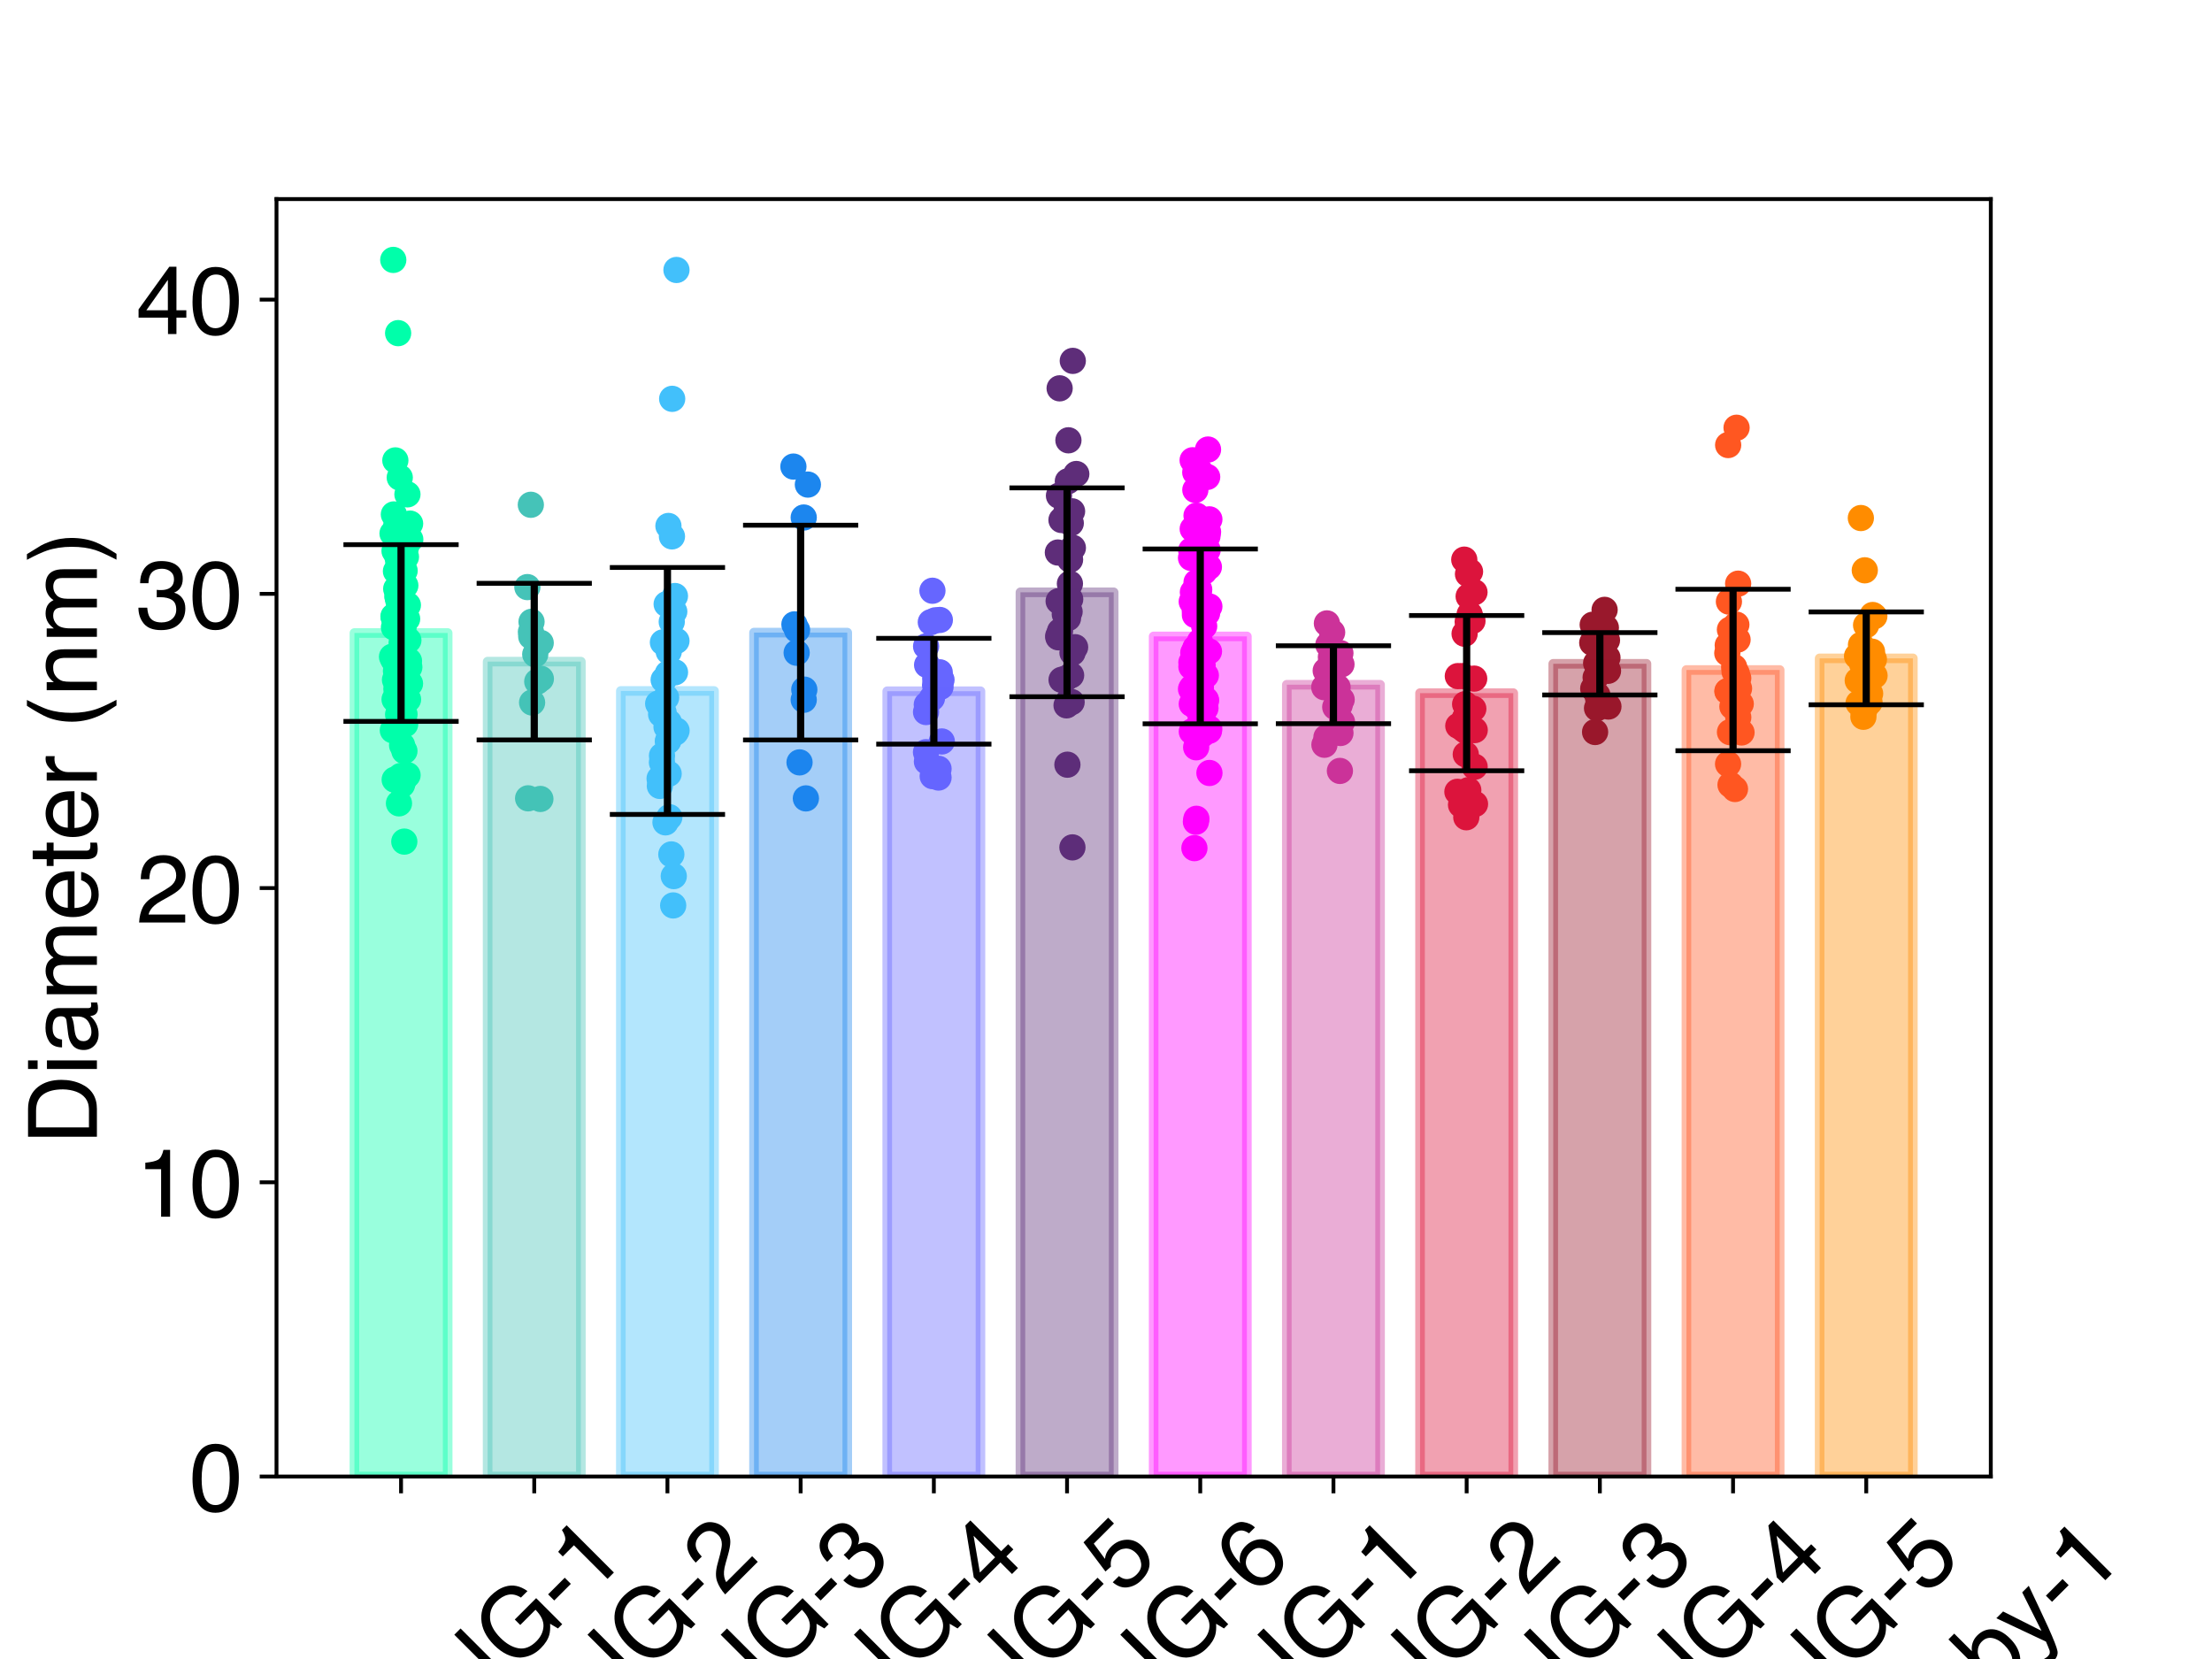 <?xml version="1.0" encoding="utf-8" standalone="no"?>
<!DOCTYPE svg PUBLIC "-//W3C//DTD SVG 1.1//EN"
  "http://www.w3.org/Graphics/SVG/1.1/DTD/svg11.dtd">
<!-- Created with matplotlib (https://matplotlib.org/) -->
<svg height="345.6pt" version="1.1" viewBox="0 0 460.8 345.6" width="460.8pt" xmlns="http://www.w3.org/2000/svg" xmlns:xlink="http://www.w3.org/1999/xlink">
 <defs>
  <style type="text/css">
*{stroke-linecap:butt;stroke-linejoin:round;}
  </style>
 </defs>
 <g id="figure_1">
  <g id="patch_1">
   <path d="M 0 345.6 
L 460.8 345.6 
L 460.8 0 
L 0 0 
z
" style="fill:#ffffff;"/>
  </g>
  <g id="axes_1">
   <g id="patch_2">
    <path d="M 57.6 307.584 
L 414.72 307.584 
L 414.72 41.472 
L 57.6 41.472 
z
" style="fill:#ffffff;"/>
   </g>
   <g id="PathCollection_1">
    <defs>
     <path d="M 0 2.236 
C 0.593 2.236 1.162 2 1.581 1.581 
C 2 1.162 2.236 0.593 2.236 0 
C 2.236 -0.593 2 -1.162 1.581 -1.581 
C 1.162 -2 0.593 -2.236 0 -2.236 
C -0.593 -2.236 -1.162 -2 -1.581 -1.581 
C -2 -1.162 -2.236 -0.593 -2.236 0 
C -2.236 0.593 -2 1.162 -1.581 1.581 
C -1.162 2 -0.593 2.236 0 2.236 
z
" id="m0c40339316" style="stroke:#00ffaa;"/>
    </defs>
    <g clip-path="url(#p14e2fa43d7)">
     <use style="fill:#00ffaa;stroke:#00ffaa;" x="84.308" xlink:href="#m0c40339316" y="125.471"/>
     <use style="fill:#00ffaa;stroke:#00ffaa;" x="82.714" xlink:href="#m0c40339316" y="128.375"/>
     <use style="fill:#00ffaa;stroke:#00ffaa;" x="82.484" xlink:href="#m0c40339316" y="118.992"/>
     <use style="fill:#00ffaa;stroke:#00ffaa;" x="83.744" xlink:href="#m0c40339316" y="137.599"/>
     <use style="fill:#00ffaa;stroke:#00ffaa;" x="84.397" xlink:href="#m0c40339316" y="150.865"/>
     <use style="fill:#00ffaa;stroke:#00ffaa;" x="83.246" xlink:href="#m0c40339316" y="143.662"/>
     <use style="fill:#00ffaa;stroke:#00ffaa;" x="85.412" xlink:href="#m0c40339316" y="142.403"/>
     <use style="fill:#00ffaa;stroke:#00ffaa;" x="84.263" xlink:href="#m0c40339316" y="148.794"/>
     <use style="fill:#00ffaa;stroke:#00ffaa;" x="83.471" xlink:href="#m0c40339316" y="161.659"/>
     <use style="fill:#00ffaa;stroke:#00ffaa;" x="83.126" xlink:href="#m0c40339316" y="116.256"/>
     <use style="fill:#00ffaa;stroke:#00ffaa;" x="82.935" xlink:href="#m0c40339316" y="137.463"/>
     <use style="fill:#00ffaa;stroke:#00ffaa;" x="84.434" xlink:href="#m0c40339316" y="121.968"/>
     <use style="fill:#00ffaa;stroke:#00ffaa;" x="83.306" xlink:href="#m0c40339316" y="114.913"/>
     <use style="fill:#00ffaa;stroke:#00ffaa;" x="81.834" xlink:href="#m0c40339316" y="152.133"/>
     <use style="fill:#00ffaa;stroke:#00ffaa;" x="83.149" xlink:href="#m0c40339316" y="146.35"/>
     <use style="fill:#00ffaa;stroke:#00ffaa;" x="84.469" xlink:href="#m0c40339316" y="140.272"/>
     <use style="fill:#00ffaa;stroke:#00ffaa;" x="82.311" xlink:href="#m0c40339316" y="136.788"/>
     <use style="fill:#00ffaa;stroke:#00ffaa;" x="82.284" xlink:href="#m0c40339316" y="141.625"/>
     <use style="fill:#00ffaa;stroke:#00ffaa;" x="83.667" xlink:href="#m0c40339316" y="133.93"/>
     <use style="fill:#00ffaa;stroke:#00ffaa;" x="83.668" xlink:href="#m0c40339316" y="124.439"/>
     <use style="fill:#00ffaa;stroke:#00ffaa;" x="84.067" xlink:href="#m0c40339316" y="162.577"/>
     <use style="fill:#00ffaa;stroke:#00ffaa;" x="84.902" xlink:href="#m0c40339316" y="161.47"/>
     <use style="fill:#00ffaa;stroke:#00ffaa;" x="84.417" xlink:href="#m0c40339316" y="140.74"/>
     <use style="fill:#00ffaa;stroke:#00ffaa;" x="83.976" xlink:href="#m0c40339316" y="130.883"/>
     <use style="fill:#00ffaa;stroke:#00ffaa;" x="84.409" xlink:href="#m0c40339316" y="133.93"/>
     <use style="fill:#00ffaa;stroke:#00ffaa;" x="82.857" xlink:href="#m0c40339316" y="127.504"/>
     <use style="fill:#00ffaa;stroke:#00ffaa;" x="83.008" xlink:href="#m0c40339316" y="140.052"/>
     <use style="fill:#00ffaa;stroke:#00ffaa;" x="82.489" xlink:href="#m0c40339316" y="139.778"/>
     <use style="fill:#00ffaa;stroke:#00ffaa;" x="82.743" xlink:href="#m0c40339316" y="128.035"/>
     <use style="fill:#00ffaa;stroke:#00ffaa;" x="84.053" xlink:href="#m0c40339316" y="146.778"/>
     <use style="fill:#00ffaa;stroke:#00ffaa;" x="81.96" xlink:href="#m0c40339316" y="137.436"/>
     <use style="fill:#00ffaa;stroke:#00ffaa;" x="83.287" xlink:href="#m0c40339316" y="139.641"/>
     <use style="fill:#00ffaa;stroke:#00ffaa;" x="83.276" xlink:href="#m0c40339316" y="99.484"/>
     <use style="fill:#00ffaa;stroke:#00ffaa;" x="83.52" xlink:href="#m0c40339316" y="131.614"/>
     <use style="fill:#00ffaa;stroke:#00ffaa;" x="83.256" xlink:href="#m0c40339316" y="139.394"/>
     <use style="fill:#00ffaa;stroke:#00ffaa;" x="82.815" xlink:href="#m0c40339316" y="127.888"/>
     <use style="fill:#00ffaa;stroke:#00ffaa;" x="83.259" xlink:href="#m0c40339316" y="125.522"/>
     <use style="fill:#00ffaa;stroke:#00ffaa;" x="85.073" xlink:href="#m0c40339316" y="133.374"/>
     <use style="fill:#00ffaa;stroke:#00ffaa;" x="85.27" xlink:href="#m0c40339316" y="138.984"/>
     <use style="fill:#00ffaa;stroke:#00ffaa;" x="83.552" xlink:href="#m0c40339316" y="150.25"/>
     <use style="fill:#00ffaa;stroke:#00ffaa;" x="84.026" xlink:href="#m0c40339316" y="138.44"/>
     <use style="fill:#00ffaa;stroke:#00ffaa;" x="82.051" xlink:href="#m0c40339316" y="107.165"/>
     <use style="fill:#00ffaa;stroke:#00ffaa;" x="82.835" xlink:href="#m0c40339316" y="122.439"/>
     <use style="fill:#00ffaa;stroke:#00ffaa;" x="83.214" xlink:href="#m0c40339316" y="116.28"/>
     <use style="fill:#00ffaa;stroke:#00ffaa;" x="84.968" xlink:href="#m0c40339316" y="126.054"/>
     <use style="fill:#00ffaa;stroke:#00ffaa;" x="82.575" xlink:href="#m0c40339316" y="143.521"/>
     <use style="fill:#00ffaa;stroke:#00ffaa;" x="83.479" xlink:href="#m0c40339316" y="143.073"/>
     <use style="fill:#00ffaa;stroke:#00ffaa;" x="85.431" xlink:href="#m0c40339316" y="109.079"/>
     <use style="fill:#00ffaa;stroke:#00ffaa;" x="83.62" xlink:href="#m0c40339316" y="135.287"/>
     <use style="fill:#00ffaa;stroke:#00ffaa;" x="83.983" xlink:href="#m0c40339316" y="132.321"/>
     <use style="fill:#00ffaa;stroke:#00ffaa;" x="82.071" xlink:href="#m0c40339316" y="130.701"/>
     <use style="fill:#00ffaa;stroke:#00ffaa;" x="84.812" xlink:href="#m0c40339316" y="128.915"/>
     <use style="fill:#00ffaa;stroke:#00ffaa;" x="83.945" xlink:href="#m0c40339316" y="145.184"/>
     <use style="fill:#00ffaa;stroke:#00ffaa;" x="83.72" xlink:href="#m0c40339316" y="138.005"/>
     <use style="fill:#00ffaa;stroke:#00ffaa;" x="82.934" xlink:href="#m0c40339316" y="148.852"/>
     <use style="fill:#00ffaa;stroke:#00ffaa;" x="82.784" xlink:href="#m0c40339316" y="124.162"/>
     <use style="fill:#00ffaa;stroke:#00ffaa;" x="83.222" xlink:href="#m0c40339316" y="146.95"/>
     <use style="fill:#00ffaa;stroke:#00ffaa;" x="84.249" xlink:href="#m0c40339316" y="156.455"/>
     <use style="fill:#00ffaa;stroke:#00ffaa;" x="85.003" xlink:href="#m0c40339316" y="145.695"/>
     <use style="fill:#00ffaa;stroke:#00ffaa;" x="83.585" xlink:href="#m0c40339316" y="110.872"/>
     <use style="fill:#00ffaa;stroke:#00ffaa;" x="84.202" xlink:href="#m0c40339316" y="113.415"/>
     <use style="fill:#00ffaa;stroke:#00ffaa;" x="83.878" xlink:href="#m0c40339316" y="131.613"/>
     <use style="fill:#00ffaa;stroke:#00ffaa;" x="84.03" xlink:href="#m0c40339316" y="146.693"/>
     <use style="fill:#00ffaa;stroke:#00ffaa;" x="84.223" xlink:href="#m0c40339316" y="175.321"/>
     <use style="fill:#00ffaa;stroke:#00ffaa;" x="84.875" xlink:href="#m0c40339316" y="102.984"/>
     <use style="fill:#00ffaa;stroke:#00ffaa;" x="81.925" xlink:href="#m0c40339316" y="54.144"/>
     <use style="fill:#00ffaa;stroke:#00ffaa;" x="84.569" xlink:href="#m0c40339316" y="114.008"/>
     <use style="fill:#00ffaa;stroke:#00ffaa;" x="82.549" xlink:href="#m0c40339316" y="109.474"/>
     <use style="fill:#00ffaa;stroke:#00ffaa;" x="82.357" xlink:href="#m0c40339316" y="95.91"/>
     <use style="fill:#00ffaa;stroke:#00ffaa;" x="83.826" xlink:href="#m0c40339316" y="113.771"/>
     <use style="fill:#00ffaa;stroke:#00ffaa;" x="81.974" xlink:href="#m0c40339316" y="128.375"/>
     <use style="fill:#00ffaa;stroke:#00ffaa;" x="85.042" xlink:href="#m0c40339316" y="142.042"/>
     <use style="fill:#00ffaa;stroke:#00ffaa;" x="84.039" xlink:href="#m0c40339316" y="130.701"/>
     <use style="fill:#00ffaa;stroke:#00ffaa;" x="84.413" xlink:href="#m0c40339316" y="138.522"/>
     <use style="fill:#00ffaa;stroke:#00ffaa;" x="81.665" xlink:href="#m0c40339316" y="136.815"/>
     <use style="fill:#00ffaa;stroke:#00ffaa;" x="83.911" xlink:href="#m0c40339316" y="143.662"/>
     <use style="fill:#00ffaa;stroke:#00ffaa;" x="83.765" xlink:href="#m0c40339316" y="155.242"/>
     <use style="fill:#00ffaa;stroke:#00ffaa;" x="82.22" xlink:href="#m0c40339316" y="162.418"/>
     <use style="fill:#00ffaa;stroke:#00ffaa;" x="82.197" xlink:href="#m0c40339316" y="145.695"/>
     <use style="fill:#00ffaa;stroke:#00ffaa;" x="84.304" xlink:href="#m0c40339316" y="127.197"/>
     <use style="fill:#00ffaa;stroke:#00ffaa;" x="82.841" xlink:href="#m0c40339316" y="124.439"/>
     <use style="fill:#00ffaa;stroke:#00ffaa;" x="84.29" xlink:href="#m0c40339316" y="133.295"/>
     <use style="fill:#00ffaa;stroke:#00ffaa;" x="83.756" xlink:href="#m0c40339316" y="163.468"/>
     <use style="fill:#00ffaa;stroke:#00ffaa;" x="83.113" xlink:href="#m0c40339316" y="167.351"/>
     <use style="fill:#00ffaa;stroke:#00ffaa;" x="85.196" xlink:href="#m0c40339316" y="137.679"/>
     <use style="fill:#00ffaa;stroke:#00ffaa;" x="84.872" xlink:href="#m0c40339316" y="137.707"/>
     <use style="fill:#00ffaa;stroke:#00ffaa;" x="82.991" xlink:href="#m0c40339316" y="125.169"/>
     <use style="fill:#00ffaa;stroke:#00ffaa;" x="81.772" xlink:href="#m0c40339316" y="111.13"/>
     <use style="fill:#00ffaa;stroke:#00ffaa;" x="82.786" xlink:href="#m0c40339316" y="116.015"/>
     <use style="fill:#00ffaa;stroke:#00ffaa;" x="83.149" xlink:href="#m0c40339316" y="121.918"/>
     <use style="fill:#00ffaa;stroke:#00ffaa;" x="84.341" xlink:href="#m0c40339316" y="128.503"/>
     <use style="fill:#00ffaa;stroke:#00ffaa;" x="85.469" xlink:href="#m0c40339316" y="112.375"/>
     <use style="fill:#00ffaa;stroke:#00ffaa;" x="82.985" xlink:href="#m0c40339316" y="117.172"/>
     <use style="fill:#00ffaa;stroke:#00ffaa;" x="84.565" xlink:href="#m0c40339316" y="116.015"/>
     <use style="fill:#00ffaa;stroke:#00ffaa;" x="83.907" xlink:href="#m0c40339316" y="116.664"/>
     <use style="fill:#00ffaa;stroke:#00ffaa;" x="84.289" xlink:href="#m0c40339316" y="118.895"/>
     <use style="fill:#00ffaa;stroke:#00ffaa;" x="82.189" xlink:href="#m0c40339316" y="114.77"/>
     <use style="fill:#00ffaa;stroke:#00ffaa;" x="83.152" xlink:href="#m0c40339316" y="123.062"/>
     <use style="fill:#00ffaa;stroke:#00ffaa;" x="82.538" xlink:href="#m0c40339316" y="122.664"/>
     <use style="fill:#00ffaa;stroke:#00ffaa;" x="82.936" xlink:href="#m0c40339316" y="69.399"/>
     <use style="fill:#00ffaa;stroke:#00ffaa;" x="83.596" xlink:href="#m0c40339316" y="137.463"/>
     <use style="fill:#00ffaa;stroke:#00ffaa;" x="84.192" xlink:href="#m0c40339316" y="161.849"/>
     <use style="fill:#00ffaa;stroke:#00ffaa;" x="82.014" xlink:href="#m0c40339316" y="128.606"/>
    </g>
   </g>
   <g id="PathCollection_2">
    <defs>
     <path d="M 0 2.236 
C 0.593 2.236 1.162 2 1.581 1.581 
C 2 1.162 2.236 0.593 2.236 0 
C 2.236 -0.593 2 -1.162 1.581 -1.581 
C 1.162 -2 0.593 -2.236 0 -2.236 
C -0.593 -2.236 -1.162 -2 -1.581 -1.581 
C -2 -1.162 -2.236 -0.593 -2.236 0 
C -2.236 0.593 -2 1.162 -1.581 1.581 
C -1.162 2 -0.593 2.236 0 2.236 
z
" id="m5c9583a3dd" style="stroke:#45c3b8;"/>
    </defs>
    <g clip-path="url(#p14e2fa43d7)">
     <use style="fill:#45c3b8;stroke:#45c3b8;" x="109.859" xlink:href="#m5c9583a3dd" y="122.303"/>
     <use style="fill:#45c3b8;stroke:#45c3b8;" x="110.601" xlink:href="#m5c9583a3dd" y="131.64"/>
     <use style="fill:#45c3b8;stroke:#45c3b8;" x="111.921" xlink:href="#m5c9583a3dd" y="141.986"/>
     <use style="fill:#45c3b8;stroke:#45c3b8;" x="112.639" xlink:href="#m5c9583a3dd" y="133.93"/>
     <use style="fill:#45c3b8;stroke:#45c3b8;" x="111.5" xlink:href="#m5c9583a3dd" y="136.304"/>
     <use style="fill:#45c3b8;stroke:#45c3b8;" x="112.67" xlink:href="#m5c9583a3dd" y="141.404"/>
     <use style="fill:#45c3b8;stroke:#45c3b8;" x="110.845" xlink:href="#m5c9583a3dd" y="146.35"/>
     <use style="fill:#45c3b8;stroke:#45c3b8;" x="110.581" xlink:href="#m5c9583a3dd" y="105.155"/>
     <use style="fill:#45c3b8;stroke:#45c3b8;" x="110.727" xlink:href="#m5c9583a3dd" y="129.534"/>
     <use style="fill:#45c3b8;stroke:#45c3b8;" x="110.015" xlink:href="#m5c9583a3dd" y="166.305"/>
     <use style="fill:#45c3b8;stroke:#45c3b8;" x="112.571" xlink:href="#m5c9583a3dd" y="166.436"/>
     <use style="fill:#45c3b8;stroke:#45c3b8;" x="110.666" xlink:href="#m5c9583a3dd" y="132.584"/>
    </g>
   </g>
   <g id="PathCollection_3">
    <defs>
     <path d="M 0 2.236 
C 0.593 2.236 1.162 2 1.581 1.581 
C 2 1.162 2.236 0.593 2.236 0 
C 2.236 -0.593 2 -1.162 1.581 -1.581 
C 1.162 -2 0.593 -2.236 0 -2.236 
C -0.593 -2.236 -1.162 -2 -1.581 -1.581 
C -2 -1.162 -2.236 -0.593 -2.236 0 
C -2.236 0.593 -2 1.162 -1.581 1.581 
C -1.162 2 -0.593 2.236 0 2.236 
z
" id="md7329826c1" style="stroke:#42c0fb;"/>
    </defs>
    <g clip-path="url(#p14e2fa43d7)">
     <use style="fill:#42c0fb;stroke:#42c0fb;" x="139.245" xlink:href="#md7329826c1" y="109.567"/>
     <use style="fill:#42c0fb;stroke:#42c0fb;" x="139.346" xlink:href="#md7329826c1" y="150.484"/>
     <use style="fill:#42c0fb;stroke:#42c0fb;" x="139.125" xlink:href="#md7329826c1" y="154.429"/>
     <use style="fill:#42c0fb;stroke:#42c0fb;" x="137.109" xlink:href="#md7329826c1" y="146.578"/>
     <use style="fill:#42c0fb;stroke:#42c0fb;" x="140.938" xlink:href="#md7329826c1" y="152.192"/>
     <use style="fill:#42c0fb;stroke:#42c0fb;" x="140.616" xlink:href="#md7329826c1" y="140.052"/>
     <use style="fill:#42c0fb;stroke:#42c0fb;" x="137.905" xlink:href="#md7329826c1" y="157.432"/>
     <use style="fill:#42c0fb;stroke:#42c0fb;" x="138.235" xlink:href="#md7329826c1" y="148.418"/>
     <use style="fill:#42c0fb;stroke:#42c0fb;" x="139.119" xlink:href="#md7329826c1" y="140.3"/>
     <use style="fill:#42c0fb;stroke:#42c0fb;" x="140.602" xlink:href="#md7329826c1" y="124.162"/>
     <use style="fill:#42c0fb;stroke:#42c0fb;" x="140.92" xlink:href="#md7329826c1" y="56.241"/>
     <use style="fill:#42c0fb;stroke:#42c0fb;" x="138.099" xlink:href="#md7329826c1" y="133.824"/>
     <use style="fill:#42c0fb;stroke:#42c0fb;" x="139.291" xlink:href="#md7329826c1" y="161.187"/>
     <use style="fill:#42c0fb;stroke:#42c0fb;" x="140.234" xlink:href="#md7329826c1" y="188.619"/>
     <use style="fill:#42c0fb;stroke:#42c0fb;" x="138.631" xlink:href="#md7329826c1" y="171.311"/>
     <use style="fill:#42c0fb;stroke:#42c0fb;" x="139.939" xlink:href="#md7329826c1" y="129.534"/>
     <use style="fill:#42c0fb;stroke:#42c0fb;" x="137.724" xlink:href="#md7329826c1" y="148.794"/>
     <use style="fill:#42c0fb;stroke:#42c0fb;" x="139.432" xlink:href="#md7329826c1" y="170.236"/>
     <use style="fill:#42c0fb;stroke:#42c0fb;" x="140.462" xlink:href="#md7329826c1" y="127.402"/>
     <use style="fill:#42c0fb;stroke:#42c0fb;" x="140.919" xlink:href="#md7329826c1" y="133.506"/>
     <use style="fill:#42c0fb;stroke:#42c0fb;" x="137.407" xlink:href="#md7329826c1" y="162.196"/>
     <use style="fill:#42c0fb;stroke:#42c0fb;" x="138.763" xlink:href="#md7329826c1" y="145.326"/>
     <use style="fill:#42c0fb;stroke:#42c0fb;" x="137.893" xlink:href="#md7329826c1" y="158.818"/>
     <use style="fill:#42c0fb;stroke:#42c0fb;" x="138.849" xlink:href="#md7329826c1" y="151.424"/>
     <use style="fill:#42c0fb;stroke:#42c0fb;" x="139.227" xlink:href="#md7329826c1" y="154.278"/>
     <use style="fill:#42c0fb;stroke:#42c0fb;" x="137.461" xlink:href="#md7329826c1" y="163.724"/>
     <use style="fill:#42c0fb;stroke:#42c0fb;" x="138.252" xlink:href="#md7329826c1" y="141.625"/>
     <use style="fill:#42c0fb;stroke:#42c0fb;" x="140.702" xlink:href="#md7329826c1" y="152.607"/>
     <use style="fill:#42c0fb;stroke:#42c0fb;" x="139.309" xlink:href="#md7329826c1" y="135.741"/>
     <use style="fill:#42c0fb;stroke:#42c0fb;" x="138.876" xlink:href="#md7329826c1" y="125.851"/>
     <use style="fill:#42c0fb;stroke:#42c0fb;" x="140.026" xlink:href="#md7329826c1" y="83.083"/>
     <use style="fill:#42c0fb;stroke:#42c0fb;" x="139.981" xlink:href="#md7329826c1" y="111.74"/>
     <use style="fill:#42c0fb;stroke:#42c0fb;" x="137.287" xlink:href="#md7329826c1" y="146.692"/>
     <use style="fill:#42c0fb;stroke:#42c0fb;" x="139.852" xlink:href="#md7329826c1" y="177.992"/>
     <use style="fill:#42c0fb;stroke:#42c0fb;" x="140.359" xlink:href="#md7329826c1" y="182.509"/>
    </g>
   </g>
   <g id="PathCollection_4">
    <defs>
     <path d="M 0 2.236 
C 0.593 2.236 1.162 2 1.581 1.581 
C 2 1.162 2.236 0.593 2.236 0 
C 2.236 -0.593 2 -1.162 1.581 -1.581 
C 1.162 -2 0.593 -2.236 0 -2.236 
C -0.593 -2.236 -1.162 -2 -1.581 -1.581 
C -2 -1.162 -2.236 -0.593 -2.236 0 
C -2.236 0.593 -2 1.162 -1.581 1.581 
C -1.162 2 -0.593 2.236 0 2.236 
z
" id="meb2fb30dd5" style="stroke:#1c86ee;"/>
    </defs>
    <g clip-path="url(#p14e2fa43d7)">
     <use style="fill:#1c86ee;stroke:#1c86ee;" x="165.492" xlink:href="#meb2fb30dd5" y="130.065"/>
     <use style="fill:#1c86ee;stroke:#1c86ee;" x="167.881" xlink:href="#meb2fb30dd5" y="166.322"/>
     <use style="fill:#1c86ee;stroke:#1c86ee;" x="165.96" xlink:href="#meb2fb30dd5" y="135.982"/>
     <use style="fill:#1c86ee;stroke:#1c86ee;" x="166.038" xlink:href="#meb2fb30dd5" y="131.222"/>
     <use style="fill:#1c86ee;stroke:#1c86ee;" x="167.431" xlink:href="#meb2fb30dd5" y="107.808"/>
     <use style="fill:#1c86ee;stroke:#1c86ee;" x="165.28" xlink:href="#meb2fb30dd5" y="97.196"/>
     <use style="fill:#1c86ee;stroke:#1c86ee;" x="167.43" xlink:href="#meb2fb30dd5" y="145.78"/>
     <use style="fill:#1c86ee;stroke:#1c86ee;" x="168.296" xlink:href="#meb2fb30dd5" y="100.947"/>
     <use style="fill:#1c86ee;stroke:#1c86ee;" x="167.552" xlink:href="#meb2fb30dd5" y="143.662"/>
     <use style="fill:#1c86ee;stroke:#1c86ee;" x="166.558" xlink:href="#meb2fb30dd5" y="158.818"/>
    </g>
   </g>
   <g id="PathCollection_5">
    <defs>
     <path d="M 0 2.236 
C 0.593 2.236 1.162 2 1.581 1.581 
C 2 1.162 2.236 0.593 2.236 0 
C 2.236 -0.593 2 -1.162 1.581 -1.581 
C 1.162 -2 0.593 -2.236 0 -2.236 
C -0.593 -2.236 -1.162 -2 -1.581 -1.581 
C -2 -1.162 -2.236 -0.593 -2.236 0 
C -2.236 0.593 -2 1.162 -1.581 1.581 
C -1.162 2 -0.593 2.236 0 2.236 
z
" id="m9d69a94a38" style="stroke:#6666ff;"/>
    </defs>
    <g clip-path="url(#p14e2fa43d7)">
     <use style="fill:#6666ff;stroke:#6666ff;" x="194.298" xlink:href="#m9d69a94a38" y="161.69"/>
     <use style="fill:#6666ff;stroke:#6666ff;" x="195.567" xlink:href="#m9d69a94a38" y="140.492"/>
     <use style="fill:#6666ff;stroke:#6666ff;" x="194.793" xlink:href="#m9d69a94a38" y="142.738"/>
     <use style="fill:#6666ff;stroke:#6666ff;" x="192.925" xlink:href="#m9d69a94a38" y="134.647"/>
     <use style="fill:#6666ff;stroke:#6666ff;" x="194.859" xlink:href="#m9d69a94a38" y="129.224"/>
     <use style="fill:#6666ff;stroke:#6666ff;" x="195.761" xlink:href="#m9d69a94a38" y="140.052"/>
     <use style="fill:#6666ff;stroke:#6666ff;" x="193.905" xlink:href="#m9d69a94a38" y="129.612"/>
     <use style="fill:#6666ff;stroke:#6666ff;" x="196.199" xlink:href="#m9d69a94a38" y="154.459"/>
     <use style="fill:#6666ff;stroke:#6666ff;" x="195.512" xlink:href="#m9d69a94a38" y="161.975"/>
     <use style="fill:#6666ff;stroke:#6666ff;" x="194.825" xlink:href="#m9d69a94a38" y="141.404"/>
     <use style="fill:#6666ff;stroke:#6666ff;" x="195.515" xlink:href="#m9d69a94a38" y="160.154"/>
     <use style="fill:#6666ff;stroke:#6666ff;" x="192.903" xlink:href="#m9d69a94a38" y="156.699"/>
     <use style="fill:#6666ff;stroke:#6666ff;" x="195.934" xlink:href="#m9d69a94a38" y="143.073"/>
     <use style="fill:#6666ff;stroke:#6666ff;" x="195.787" xlink:href="#m9d69a94a38" y="129.147"/>
     <use style="fill:#6666ff;stroke:#6666ff;" x="196.13" xlink:href="#m9d69a94a38" y="141.625"/>
     <use style="fill:#6666ff;stroke:#6666ff;" x="193.095" xlink:href="#m9d69a94a38" y="158.663"/>
     <use style="fill:#6666ff;stroke:#6666ff;" x="192.913" xlink:href="#m9d69a94a38" y="148.331"/>
     <use style="fill:#6666ff;stroke:#6666ff;" x="193.133" xlink:href="#m9d69a94a38" y="138.521"/>
     <use style="fill:#6666ff;stroke:#6666ff;" x="194.147" xlink:href="#m9d69a94a38" y="145.44"/>
     <use style="fill:#6666ff;stroke:#6666ff;" x="194.244" xlink:href="#m9d69a94a38" y="123.062"/>
     <use style="fill:#6666ff;stroke:#6666ff;" x="194.779" xlink:href="#m9d69a94a38" y="140.08"/>
     <use style="fill:#6666ff;stroke:#6666ff;" x="193.07" xlink:href="#m9d69a94a38" y="146.779"/>
    </g>
   </g>
   <g id="PathCollection_6">
    <defs>
     <path d="M 0 2.236 
C 0.593 2.236 1.162 2 1.581 1.581 
C 2 1.162 2.236 0.593 2.236 0 
C 2.236 -0.593 2 -1.162 1.581 -1.581 
C 1.162 -2 0.593 -2.236 0 -2.236 
C -0.593 -2.236 -1.162 -2 -1.581 -1.581 
C -2 -1.162 -2.236 -0.593 -2.236 0 
C -2.236 0.593 -2 1.162 -1.581 1.581 
C -1.162 2 -0.593 2.236 0 2.236 
z
" id="mdc152712f3" style="stroke:#5e2d79;"/>
    </defs>
    <g clip-path="url(#p14e2fa43d7)">
     <use style="fill:#5e2d79;stroke:#5e2d79;" x="221.126" xlink:href="#mdc152712f3" y="108.325"/>
     <use style="fill:#5e2d79;stroke:#5e2d79;" x="223.497" xlink:href="#mdc152712f3" y="114.126"/>
     <use style="fill:#5e2d79;stroke:#5e2d79;" x="222.162" xlink:href="#mdc152712f3" y="106.622"/>
     <use style="fill:#5e2d79;stroke:#5e2d79;" x="223.482" xlink:href="#mdc152712f3" y="75.177"/>
     <use style="fill:#5e2d79;stroke:#5e2d79;" x="220.372" xlink:href="#mdc152712f3" y="115.101"/>
     <use style="fill:#5e2d79;stroke:#5e2d79;" x="222.486" xlink:href="#mdc152712f3" y="128.769"/>
     <use style="fill:#5e2d79;stroke:#5e2d79;" x="223.964" xlink:href="#mdc152712f3" y="134.825"/>
     <use style="fill:#5e2d79;stroke:#5e2d79;" x="222.605" xlink:href="#mdc152712f3" y="146.035"/>
     <use style="fill:#5e2d79;stroke:#5e2d79;" x="221.144" xlink:href="#mdc152712f3" y="141.614"/>
     <use style="fill:#5e2d79;stroke:#5e2d79;" x="223.132" xlink:href="#mdc152712f3" y="140.676"/>
     <use style="fill:#5e2d79;stroke:#5e2d79;" x="221.816" xlink:href="#mdc152712f3" y="127.957"/>
     <use style="fill:#5e2d79;stroke:#5e2d79;" x="222.94" xlink:href="#mdc152712f3" y="124.824"/>
     <use style="fill:#5e2d79;stroke:#5e2d79;" x="220.457" xlink:href="#mdc152712f3" y="132.459"/>
     <use style="fill:#5e2d79;stroke:#5e2d79;" x="222.814" xlink:href="#mdc152712f3" y="127.424"/>
     <use style="fill:#5e2d79;stroke:#5e2d79;" x="220.469" xlink:href="#mdc152712f3" y="132.763"/>
     <use style="fill:#5e2d79;stroke:#5e2d79;" x="223.237" xlink:href="#mdc152712f3" y="146.266"/>
     <use style="fill:#5e2d79;stroke:#5e2d79;" x="222.181" xlink:href="#mdc152712f3" y="146.938"/>
     <use style="fill:#5e2d79;stroke:#5e2d79;" x="220.816" xlink:href="#mdc152712f3" y="131.488"/>
     <use style="fill:#5e2d79;stroke:#5e2d79;" x="222.452" xlink:href="#mdc152712f3" y="100.26"/>
     <use style="fill:#5e2d79;stroke:#5e2d79;" x="220.603" xlink:href="#mdc152712f3" y="103.26"/>
     <use style="fill:#5e2d79;stroke:#5e2d79;" x="222.882" xlink:href="#mdc152712f3" y="121.589"/>
     <use style="fill:#5e2d79;stroke:#5e2d79;" x="224.213" xlink:href="#mdc152712f3" y="98.742"/>
     <use style="fill:#5e2d79;stroke:#5e2d79;" x="223.332" xlink:href="#mdc152712f3" y="106.516"/>
     <use style="fill:#5e2d79;stroke:#5e2d79;" x="222.572" xlink:href="#mdc152712f3" y="91.723"/>
     <use style="fill:#5e2d79;stroke:#5e2d79;" x="220.742" xlink:href="#mdc152712f3" y="80.897"/>
     <use style="fill:#5e2d79;stroke:#5e2d79;" x="223.062" xlink:href="#mdc152712f3" y="108.985"/>
     <use style="fill:#5e2d79;stroke:#5e2d79;" x="222.912" xlink:href="#mdc152712f3" y="116.582"/>
     <use style="fill:#5e2d79;stroke:#5e2d79;" x="220.534" xlink:href="#mdc152712f3" y="125.231"/>
     <use style="fill:#5e2d79;stroke:#5e2d79;" x="223.421" xlink:href="#mdc152712f3" y="135.979"/>
     <use style="fill:#5e2d79;stroke:#5e2d79;" x="222.359" xlink:href="#mdc152712f3" y="159.299"/>
     <use style="fill:#5e2d79;stroke:#5e2d79;" x="221.998" xlink:href="#mdc152712f3" y="141.358"/>
     <use style="fill:#5e2d79;stroke:#5e2d79;" x="223.405" xlink:href="#mdc152712f3" y="176.525"/>
    </g>
   </g>
   <g id="PathCollection_7">
    <defs>
     <path d="M 0 2.236 
C 0.593 2.236 1.162 2 1.581 1.581 
C 2 1.162 2.236 0.593 2.236 0 
C 2.236 -0.593 2 -1.162 1.581 -1.581 
C 1.162 -2 0.593 -2.236 0 -2.236 
C -0.593 -2.236 -1.162 -2 -1.581 -1.581 
C -2 -1.162 -2.236 -0.593 -2.236 0 
C -2.236 0.593 -2 1.162 -1.581 1.581 
C -1.162 2 -0.593 2.236 0 2.236 
z
" id="m25677ebc59" style="stroke:#ff00ff;"/>
    </defs>
    <g clip-path="url(#p14e2fa43d7)">
     <use style="fill:#ff00ff;stroke:#ff00ff;" x="249.691" xlink:href="#m25677ebc59" y="140.357"/>
     <use style="fill:#ff00ff;stroke:#ff00ff;" x="249.96" xlink:href="#m25677ebc59" y="133.618"/>
     <use style="fill:#ff00ff;stroke:#ff00ff;" x="248.797" xlink:href="#m25677ebc59" y="123.715"/>
     <use style="fill:#ff00ff;stroke:#ff00ff;" x="249.34" xlink:href="#m25677ebc59" y="138.558"/>
     <use style="fill:#ff00ff;stroke:#ff00ff;" x="251.376" xlink:href="#m25677ebc59" y="151.68"/>
     <use style="fill:#ff00ff;stroke:#ff00ff;" x="248.818" xlink:href="#m25677ebc59" y="176.681"/>
     <use style="fill:#ff00ff;stroke:#ff00ff;" x="249.713" xlink:href="#m25677ebc59" y="123.758"/>
     <use style="fill:#ff00ff;stroke:#ff00ff;" x="251.934" xlink:href="#m25677ebc59" y="108.19"/>
     <use style="fill:#ff00ff;stroke:#ff00ff;" x="249.011" xlink:href="#m25677ebc59" y="102.061"/>
     <use style="fill:#ff00ff;stroke:#ff00ff;" x="251.653" xlink:href="#m25677ebc59" y="93.647"/>
     <use style="fill:#ff00ff;stroke:#ff00ff;" x="251.659" xlink:href="#m25677ebc59" y="110.793"/>
     <use style="fill:#ff00ff;stroke:#ff00ff;" x="248.446" xlink:href="#m25677ebc59" y="95.879"/>
     <use style="fill:#ff00ff;stroke:#ff00ff;" x="249.893" xlink:href="#m25677ebc59" y="98.059"/>
     <use style="fill:#ff00ff;stroke:#ff00ff;" x="250.043" xlink:href="#m25677ebc59" y="110.793"/>
     <use style="fill:#ff00ff;stroke:#ff00ff;" x="249.31" xlink:href="#m25677ebc59" y="115.558"/>
     <use style="fill:#ff00ff;stroke:#ff00ff;" x="248.276" xlink:href="#m25677ebc59" y="152.399"/>
     <use style="fill:#ff00ff;stroke:#ff00ff;" x="249.031" xlink:href="#m25677ebc59" y="152.142"/>
     <use style="fill:#ff00ff;stroke:#ff00ff;" x="248.463" xlink:href="#m25677ebc59" y="110.186"/>
     <use style="fill:#ff00ff;stroke:#ff00ff;" x="249.017" xlink:href="#m25677ebc59" y="124.979"/>
     <use style="fill:#ff00ff;stroke:#ff00ff;" x="251.23" xlink:href="#m25677ebc59" y="145.947"/>
     <use style="fill:#ff00ff;stroke:#ff00ff;" x="251.569" xlink:href="#m25677ebc59" y="114.563"/>
     <use style="fill:#ff00ff;stroke:#ff00ff;" x="248.26" xlink:href="#m25677ebc59" y="125.329"/>
     <use style="fill:#ff00ff;stroke:#ff00ff;" x="249.265" xlink:href="#m25677ebc59" y="121.299"/>
     <use style="fill:#ff00ff;stroke:#ff00ff;" x="251.901" xlink:href="#m25677ebc59" y="151.732"/>
     <use style="fill:#ff00ff;stroke:#ff00ff;" x="250.188" xlink:href="#m25677ebc59" y="142.526"/>
     <use style="fill:#ff00ff;stroke:#ff00ff;" x="250.525" xlink:href="#m25677ebc59" y="138.558"/>
     <use style="fill:#ff00ff;stroke:#ff00ff;" x="248.113" xlink:href="#m25677ebc59" y="116.224"/>
     <use style="fill:#ff00ff;stroke:#ff00ff;" x="249.976" xlink:href="#m25677ebc59" y="116.224"/>
     <use style="fill:#ff00ff;stroke:#ff00ff;" x="251.931" xlink:href="#m25677ebc59" y="126.339"/>
     <use style="fill:#ff00ff;stroke:#ff00ff;" x="249.549" xlink:href="#m25677ebc59" y="135.005"/>
     <use style="fill:#ff00ff;stroke:#ff00ff;" x="248.469" xlink:href="#m25677ebc59" y="143.739"/>
     <use style="fill:#ff00ff;stroke:#ff00ff;" x="249.886" xlink:href="#m25677ebc59" y="144.57"/>
     <use style="fill:#ff00ff;stroke:#ff00ff;" x="251.833" xlink:href="#m25677ebc59" y="118.112"/>
     <use style="fill:#ff00ff;stroke:#ff00ff;" x="249.42" xlink:href="#m25677ebc59" y="126.516"/>
     <use style="fill:#ff00ff;stroke:#ff00ff;" x="251.195" xlink:href="#m25677ebc59" y="140.697"/>
     <use style="fill:#ff00ff;stroke:#ff00ff;" x="251.195" xlink:href="#m25677ebc59" y="145.75"/>
     <use style="fill:#ff00ff;stroke:#ff00ff;" x="248.901" xlink:href="#m25677ebc59" y="127.267"/>
     <use style="fill:#ff00ff;stroke:#ff00ff;" x="249.814" xlink:href="#m25677ebc59" y="122.805"/>
     <use style="fill:#ff00ff;stroke:#ff00ff;" x="250.872" xlink:href="#m25677ebc59" y="119.083"/>
     <use style="fill:#ff00ff;stroke:#ff00ff;" x="249.687" xlink:href="#m25677ebc59" y="137.804"/>
     <use style="fill:#ff00ff;stroke:#ff00ff;" x="248.834" xlink:href="#m25677ebc59" y="137.804"/>
     <use style="fill:#ff00ff;stroke:#ff00ff;" x="251.85" xlink:href="#m25677ebc59" y="135.7"/>
     <use style="fill:#ff00ff;stroke:#ff00ff;" x="250.62" xlink:href="#m25677ebc59" y="151.272"/>
     <use style="fill:#ff00ff;stroke:#ff00ff;" x="251.454" xlink:href="#m25677ebc59" y="127.755"/>
     <use style="fill:#ff00ff;stroke:#ff00ff;" x="248.19" xlink:href="#m25677ebc59" y="137.992"/>
     <use style="fill:#ff00ff;stroke:#ff00ff;" x="249.129" xlink:href="#m25677ebc59" y="171.185"/>
     <use style="fill:#ff00ff;stroke:#ff00ff;" x="250.042" xlink:href="#m25677ebc59" y="150.304"/>
     <use style="fill:#ff00ff;stroke:#ff00ff;" x="248.354" xlink:href="#m25677ebc59" y="143.156"/>
     <use style="fill:#ff00ff;stroke:#ff00ff;" x="251.949" xlink:href="#m25677ebc59" y="161.026"/>
     <use style="fill:#ff00ff;stroke:#ff00ff;" x="249.01" xlink:href="#m25677ebc59" y="135.005"/>
     <use style="fill:#ff00ff;stroke:#ff00ff;" x="249.546" xlink:href="#m25677ebc59" y="135.051"/>
     <use style="fill:#ff00ff;stroke:#ff00ff;" x="248.923" xlink:href="#m25677ebc59" y="128.11"/>
     <use style="fill:#ff00ff;stroke:#ff00ff;" x="248.501" xlink:href="#m25677ebc59" y="123.368"/>
     <use style="fill:#ff00ff;stroke:#ff00ff;" x="248.995" xlink:href="#m25677ebc59" y="98.403"/>
     <use style="fill:#ff00ff;stroke:#ff00ff;" x="249.26" xlink:href="#m25677ebc59" y="107.414"/>
     <use style="fill:#ff00ff;stroke:#ff00ff;" x="250.556" xlink:href="#m25677ebc59" y="149.949"/>
     <use style="fill:#ff00ff;stroke:#ff00ff;" x="249.184" xlink:href="#m25677ebc59" y="155.675"/>
     <use style="fill:#ff00ff;stroke:#ff00ff;" x="249.499" xlink:href="#m25677ebc59" y="147.686"/>
     <use style="fill:#ff00ff;stroke:#ff00ff;" x="248.115" xlink:href="#m25677ebc59" y="143.544"/>
     <use style="fill:#ff00ff;stroke:#ff00ff;" x="249.512" xlink:href="#m25677ebc59" y="125.718"/>
     <use style="fill:#ff00ff;stroke:#ff00ff;" x="250.166" xlink:href="#m25677ebc59" y="143.312"/>
     <use style="fill:#ff00ff;stroke:#ff00ff;" x="248.721" xlink:href="#m25677ebc59" y="135.979"/>
     <use style="fill:#ff00ff;stroke:#ff00ff;" x="250.413" xlink:href="#m25677ebc59" y="153.064"/>
     <use style="fill:#ff00ff;stroke:#ff00ff;" x="249.231" xlink:href="#m25677ebc59" y="170.569"/>
     <use style="fill:#ff00ff;stroke:#ff00ff;" x="250.547" xlink:href="#m25677ebc59" y="126.011"/>
     <use style="fill:#ff00ff;stroke:#ff00ff;" x="248.194" xlink:href="#m25677ebc59" y="138.878"/>
     <use style="fill:#ff00ff;stroke:#ff00ff;" x="251.54" xlink:href="#m25677ebc59" y="111.666"/>
     <use style="fill:#ff00ff;stroke:#ff00ff;" x="248.154" xlink:href="#m25677ebc59" y="114.641"/>
     <use style="fill:#ff00ff;stroke:#ff00ff;" x="248.585" xlink:href="#m25677ebc59" y="135.979"/>
     <use style="fill:#ff00ff;stroke:#ff00ff;" x="251.111" xlink:href="#m25677ebc59" y="147.536"/>
     <use style="fill:#ff00ff;stroke:#ff00ff;" x="248.27" xlink:href="#m25677ebc59" y="146.651"/>
     <use style="fill:#ff00ff;stroke:#ff00ff;" x="250.854" xlink:href="#m25677ebc59" y="147.536"/>
     <use style="fill:#ff00ff;stroke:#ff00ff;" x="251.864" xlink:href="#m25677ebc59" y="152.239"/>
     <use style="fill:#ff00ff;stroke:#ff00ff;" x="251.478" xlink:href="#m25677ebc59" y="99.354"/>
     <use style="fill:#ff00ff;stroke:#ff00ff;" x="250.851" xlink:href="#m25677ebc59" y="130.444"/>
    </g>
   </g>
   <g id="PathCollection_8">
    <defs>
     <path d="M 0 2.236 
C 0.593 2.236 1.162 2 1.581 1.581 
C 2 1.162 2.236 0.593 2.236 0 
C 2.236 -0.593 2 -1.162 1.581 -1.581 
C 1.162 -2 0.593 -2.236 0 -2.236 
C -0.593 -2.236 -1.162 -2 -1.581 -1.581 
C -2 -1.162 -2.236 -0.593 -2.236 0 
C -2.236 0.593 -2 1.162 -1.581 1.581 
C -1.162 2 -0.593 2.236 0 2.236 
z
" id="m3f310e8457" style="stroke:#cc3299;"/>
    </defs>
    <g clip-path="url(#p14e2fa43d7)">
     <use style="fill:#cc3299;stroke:#cc3299;" x="279.564" xlink:href="#m3f310e8457" y="150.4"/>
     <use style="fill:#cc3299;stroke:#cc3299;" x="277.51" xlink:href="#m3f310e8457" y="131.731"/>
     <use style="fill:#cc3299;stroke:#cc3299;" x="279.231" xlink:href="#m3f310e8457" y="136.062"/>
     <use style="fill:#cc3299;stroke:#cc3299;" x="277.223" xlink:href="#m3f310e8457" y="138.143"/>
     <use style="fill:#cc3299;stroke:#cc3299;" x="279.452" xlink:href="#m3f310e8457" y="138.395"/>
     <use style="fill:#cc3299;stroke:#cc3299;" x="276.418" xlink:href="#m3f310e8457" y="129.864"/>
     <use style="fill:#cc3299;stroke:#cc3299;" x="279.492" xlink:href="#m3f310e8457" y="145.75"/>
     <use style="fill:#cc3299;stroke:#cc3299;" x="279.075" xlink:href="#m3f310e8457" y="146.916"/>
     <use style="fill:#cc3299;stroke:#cc3299;" x="279.127" xlink:href="#m3f310e8457" y="160.597"/>
     <use style="fill:#cc3299;stroke:#cc3299;" x="276.321" xlink:href="#m3f310e8457" y="153.593"/>
     <use style="fill:#cc3299;stroke:#cc3299;" x="278.157" xlink:href="#m3f310e8457" y="147.292"/>
     <use style="fill:#cc3299;stroke:#cc3299;" x="275.904" xlink:href="#m3f310e8457" y="155.145"/>
     <use style="fill:#cc3299;stroke:#cc3299;" x="278.642" xlink:href="#m3f310e8457" y="143.161"/>
     <use style="fill:#cc3299;stroke:#cc3299;" x="275.87" xlink:href="#m3f310e8457" y="143.161"/>
     <use style="fill:#cc3299;stroke:#cc3299;" x="276.17" xlink:href="#m3f310e8457" y="139.722"/>
     <use style="fill:#cc3299;stroke:#cc3299;" x="276.716" xlink:href="#m3f310e8457" y="139.828"/>
     <use style="fill:#cc3299;stroke:#cc3299;" x="279.24" xlink:href="#m3f310e8457" y="152.697"/>
     <use style="fill:#cc3299;stroke:#cc3299;" x="277.252" xlink:href="#m3f310e8457" y="136.871"/>
     <use style="fill:#cc3299;stroke:#cc3299;" x="277.938" xlink:href="#m3f310e8457" y="135.979"/>
     <use style="fill:#cc3299;stroke:#cc3299;" x="278.047" xlink:href="#m3f310e8457" y="135.814"/>
     <use style="fill:#cc3299;stroke:#cc3299;" x="276.716" xlink:href="#m3f310e8457" y="134.333"/>
    </g>
   </g>
   <g id="PathCollection_9">
    <defs>
     <path d="M 0 2.236 
C 0.593 2.236 1.162 2 1.581 1.581 
C 2 1.162 2.236 0.593 2.236 0 
C 2.236 -0.593 2 -1.162 1.581 -1.581 
C 1.162 -2 0.593 -2.236 0 -2.236 
C -0.593 -2.236 -1.162 -2 -1.581 -1.581 
C -2 -1.162 -2.236 -0.593 -2.236 0 
C -2.236 0.593 -2 1.162 -1.581 1.581 
C -1.162 2 -0.593 2.236 0 2.236 
z
" id="m12a46417a8" style="stroke:#dc143c;"/>
    </defs>
    <g clip-path="url(#p14e2fa43d7)">
     <use style="fill:#dc143c;stroke:#dc143c;" x="305.811" xlink:href="#m12a46417a8" y="119.592"/>
     <use style="fill:#dc143c;stroke:#dc143c;" x="306.156" xlink:href="#m12a46417a8" y="127.976"/>
     <use style="fill:#dc143c;stroke:#dc143c;" x="304.747" xlink:href="#m12a46417a8" y="140.841"/>
     <use style="fill:#dc143c;stroke:#dc143c;" x="305.215" xlink:href="#m12a46417a8" y="146.69"/>
     <use style="fill:#dc143c;stroke:#dc143c;" x="305.348" xlink:href="#m12a46417a8" y="157.154"/>
     <use style="fill:#dc143c;stroke:#dc143c;" x="307.21" xlink:href="#m12a46417a8" y="152.091"/>
     <use style="fill:#dc143c;stroke:#dc143c;" x="305.871" xlink:href="#m12a46417a8" y="164.611"/>
     <use style="fill:#dc143c;stroke:#dc143c;" x="307.272" xlink:href="#m12a46417a8" y="167.489"/>
     <use style="fill:#dc143c;stroke:#dc143c;" x="305.748" xlink:href="#m12a46417a8" y="129.539"/>
     <use style="fill:#dc143c;stroke:#dc143c;" x="305.533" xlink:href="#m12a46417a8" y="152.399"/>
     <use style="fill:#dc143c;stroke:#dc143c;" x="303.602" xlink:href="#m12a46417a8" y="164.947"/>
     <use style="fill:#dc143c;stroke:#dc143c;" x="305.456" xlink:href="#m12a46417a8" y="170.252"/>
     <use style="fill:#dc143c;stroke:#dc143c;" x="307.191" xlink:href="#m12a46417a8" y="159.724"/>
     <use style="fill:#dc143c;stroke:#dc143c;" x="304.359" xlink:href="#m12a46417a8" y="167.66"/>
     <use style="fill:#dc143c;stroke:#dc143c;" x="303.791" xlink:href="#m12a46417a8" y="151.215"/>
     <use style="fill:#dc143c;stroke:#dc143c;" x="305.168" xlink:href="#m12a46417a8" y="149.589"/>
     <use style="fill:#dc143c;stroke:#dc143c;" x="305.035" xlink:href="#m12a46417a8" y="116.582"/>
     <use style="fill:#dc143c;stroke:#dc143c;" x="306.918" xlink:href="#m12a46417a8" y="147.647"/>
     <use style="fill:#dc143c;stroke:#dc143c;" x="303.692" xlink:href="#m12a46417a8" y="140.846"/>
     <use style="fill:#dc143c;stroke:#dc143c;" x="307.163" xlink:href="#m12a46417a8" y="123.368"/>
     <use style="fill:#dc143c;stroke:#dc143c;" x="306.233" xlink:href="#m12a46417a8" y="119.083"/>
     <use style="fill:#dc143c;stroke:#dc143c;" x="307.101" xlink:href="#m12a46417a8" y="141.369"/>
     <use style="fill:#dc143c;stroke:#dc143c;" x="305.948" xlink:href="#m12a46417a8" y="124.237"/>
     <use style="fill:#dc143c;stroke:#dc143c;" x="306.742" xlink:href="#m12a46417a8" y="129.36"/>
     <use style="fill:#dc143c;stroke:#dc143c;" x="304.892" xlink:href="#m12a46417a8" y="151.937"/>
     <use style="fill:#dc143c;stroke:#dc143c;" x="304.946" xlink:href="#m12a46417a8" y="150.304"/>
     <use style="fill:#dc143c;stroke:#dc143c;" x="305.103" xlink:href="#m12a46417a8" y="132.024"/>
    </g>
   </g>
   <g id="PathCollection_10">
    <defs>
     <path d="M 0 2.236 
C 0.593 2.236 1.162 2 1.581 1.581 
C 2 1.162 2.236 0.593 2.236 0 
C 2.236 -0.593 2 -1.162 1.581 -1.581 
C 1.162 -2 0.593 -2.236 0 -2.236 
C -0.593 -2.236 -1.162 -2 -1.581 -1.581 
C -2 -1.162 -2.236 -0.593 -2.236 0 
C -2.236 0.593 -2 1.162 -1.581 1.581 
C -1.162 2 -0.593 2.236 0 2.236 
z
" id="m700cf7f596" style="stroke:#99182c;"/>
    </defs>
    <g clip-path="url(#p14e2fa43d7)">
     <use style="fill:#99182c;stroke:#99182c;" x="334.269" xlink:href="#m700cf7f596" y="127.045"/>
     <use style="fill:#99182c;stroke:#99182c;" x="332.771" xlink:href="#m700cf7f596" y="144.824"/>
     <use style="fill:#99182c;stroke:#99182c;" x="332.277" xlink:href="#m700cf7f596" y="134.231"/>
     <use style="fill:#99182c;stroke:#99182c;" x="334.979" xlink:href="#m700cf7f596" y="139.743"/>
     <use style="fill:#99182c;stroke:#99182c;" x="334.864" xlink:href="#m700cf7f596" y="136.996"/>
     <use style="fill:#99182c;stroke:#99182c;" x="332.691" xlink:href="#m700cf7f596" y="147.536"/>
     <use style="fill:#99182c;stroke:#99182c;" x="333.802" xlink:href="#m700cf7f596" y="135.814"/>
     <use style="fill:#99182c;stroke:#99182c;" x="332.4" xlink:href="#m700cf7f596" y="141.123"/>
     <use style="fill:#99182c;stroke:#99182c;" x="332.137" xlink:href="#m700cf7f596" y="132.946"/>
     <use style="fill:#99182c;stroke:#99182c;" x="332.643" xlink:href="#m700cf7f596" y="134.415"/>
     <use style="fill:#99182c;stroke:#99182c;" x="332.607" xlink:href="#m700cf7f596" y="134.026"/>
     <use style="fill:#99182c;stroke:#99182c;" x="334.764" xlink:href="#m700cf7f596" y="133.373"/>
     <use style="fill:#99182c;stroke:#99182c;" x="334.531" xlink:href="#m700cf7f596" y="130.765"/>
     <use style="fill:#99182c;stroke:#99182c;" x="334.093" xlink:href="#m700cf7f596" y="139.722"/>
     <use style="fill:#99182c;stroke:#99182c;" x="335.063" xlink:href="#m700cf7f596" y="147.182"/>
     <use style="fill:#99182c;stroke:#99182c;" x="332.978" xlink:href="#m700cf7f596" y="146.035"/>
     <use style="fill:#99182c;stroke:#99182c;" x="332.288" xlink:href="#m700cf7f596" y="152.491"/>
     <use style="fill:#99182c;stroke:#99182c;" x="331.793" xlink:href="#m700cf7f596" y="130.144"/>
     <use style="fill:#99182c;stroke:#99182c;" x="332.506" xlink:href="#m700cf7f596" y="138.144"/>
     <use style="fill:#99182c;stroke:#99182c;" x="331.901" xlink:href="#m700cf7f596" y="143.442"/>
     <use style="fill:#99182c;stroke:#99182c;" x="331.695" xlink:href="#m700cf7f596" y="133.903"/>
    </g>
   </g>
   <g id="PathCollection_11">
    <defs>
     <path d="M 0 2.236 
C 0.593 2.236 1.162 2 1.581 1.581 
C 2 1.162 2.236 0.593 2.236 0 
C 2.236 -0.593 2 -1.162 1.581 -1.581 
C 1.162 -2 0.593 -2.236 0 -2.236 
C -0.593 -2.236 -1.162 -2 -1.581 -1.581 
C -2 -1.162 -2.236 -0.593 -2.236 0 
C -2.236 0.593 -2 1.162 -1.581 1.581 
C -1.162 2 -0.593 2.236 0 2.236 
z
" id="m617129457c" style="stroke:#ff5721;"/>
    </defs>
    <g clip-path="url(#p14e2fa43d7)">
     <use style="fill:#ff5721;stroke:#ff5721;" x="361.427" xlink:href="#m617129457c" y="164.363"/>
     <use style="fill:#ff5721;stroke:#ff5721;" x="360.5" xlink:href="#m617129457c" y="163.499"/>
     <use style="fill:#ff5721;stroke:#ff5721;" x="361.278" xlink:href="#m617129457c" y="144.984"/>
     <use style="fill:#ff5721;stroke:#ff5721;" x="359.828" xlink:href="#m617129457c" y="136.062"/>
     <use style="fill:#ff5721;stroke:#ff5721;" x="361.714" xlink:href="#m617129457c" y="130.123"/>
     <use style="fill:#ff5721;stroke:#ff5721;" x="359.922" xlink:href="#m617129457c" y="134.415"/>
     <use style="fill:#ff5721;stroke:#ff5721;" x="360.165" xlink:href="#m617129457c" y="125.329"/>
     <use style="fill:#ff5721;stroke:#ff5721;" x="361.966" xlink:href="#m617129457c" y="133.251"/>
     <use style="fill:#ff5721;stroke:#ff5721;" x="361.259" xlink:href="#m617129457c" y="138.984"/>
     <use style="fill:#ff5721;stroke:#ff5721;" x="360.386" xlink:href="#m617129457c" y="152.52"/>
     <use style="fill:#ff5721;stroke:#ff5721;" x="361.194" xlink:href="#m617129457c" y="144.723"/>
     <use style="fill:#ff5721;stroke:#ff5721;" x="361.781" xlink:href="#m617129457c" y="140.23"/>
     <use style="fill:#ff5721;stroke:#ff5721;" x="362.628" xlink:href="#m617129457c" y="146.629"/>
     <use style="fill:#ff5721;stroke:#ff5721;" x="361.341" xlink:href="#m617129457c" y="139.912"/>
     <use style="fill:#ff5721;stroke:#ff5721;" x="359.989" xlink:href="#m617129457c" y="159.155"/>
     <use style="fill:#ff5721;stroke:#ff5721;" x="361.985" xlink:href="#m617129457c" y="145.509"/>
     <use style="fill:#ff5721;stroke:#ff5721;" x="362.106" xlink:href="#m617129457c" y="141.272"/>
     <use style="fill:#ff5721;stroke:#ff5721;" x="359.863" xlink:href="#m617129457c" y="144.005"/>
     <use style="fill:#ff5721;stroke:#ff5721;" x="362.272" xlink:href="#m617129457c" y="143.42"/>
     <use style="fill:#ff5721;stroke:#ff5721;" x="360.891" xlink:href="#m617129457c" y="147.182"/>
     <use style="fill:#ff5721;stroke:#ff5721;" x="362.114" xlink:href="#m617129457c" y="149.432"/>
     <use style="fill:#ff5721;stroke:#ff5721;" x="360.007" xlink:href="#m617129457c" y="92.712"/>
     <use style="fill:#ff5721;stroke:#ff5721;" x="360.377" xlink:href="#m617129457c" y="131.167"/>
     <use style="fill:#ff5721;stroke:#ff5721;" x="362.79" xlink:href="#m617129457c" y="152.583"/>
     <use style="fill:#ff5721;stroke:#ff5721;" x="361.64" xlink:href="#m617129457c" y="151.829"/>
     <use style="fill:#ff5721;stroke:#ff5721;" x="362.087" xlink:href="#m617129457c" y="121.589"/>
     <use style="fill:#ff5721;stroke:#ff5721;" x="361.759" xlink:href="#m617129457c" y="89.108"/>
     <use style="fill:#ff5721;stroke:#ff5721;" x="359.878" xlink:href="#m617129457c" y="144.005"/>
    </g>
   </g>
   <g id="PathCollection_12">
    <defs>
     <path d="M 0 2.236 
C 0.593 2.236 1.162 2 1.581 1.581 
C 2 1.162 2.236 0.593 2.236 0 
C 2.236 -0.593 2 -1.162 1.581 -1.581 
C 1.162 -2 0.593 -2.236 0 -2.236 
C -0.593 -2.236 -1.162 -2 -1.581 -1.581 
C -2 -1.162 -2.236 -0.593 -2.236 0 
C -2.236 0.593 -2 1.162 -1.581 1.581 
C -1.162 2 -0.593 2.236 0 2.236 
z
" id="mdb1d2c4f13" style="stroke:#ff8c00;"/>
    </defs>
    <g clip-path="url(#p14e2fa43d7)">
     <use style="fill:#ff8c00;stroke:#ff8c00;" x="388.662" xlink:href="#mdb1d2c4f13" y="135.752"/>
     <use style="fill:#ff8c00;stroke:#ff8c00;" x="389.976" xlink:href="#mdb1d2c4f13" y="135.752"/>
     <use style="fill:#ff8c00;stroke:#ff8c00;" x="389.455" xlink:href="#mdb1d2c4f13" y="146.299"/>
     <use style="fill:#ff8c00;stroke:#ff8c00;" x="386.856" xlink:href="#mdb1d2c4f13" y="136.705"/>
     <use style="fill:#ff8c00;stroke:#ff8c00;" x="387.173" xlink:href="#mdb1d2c4f13" y="146.497"/>
     <use style="fill:#ff8c00;stroke:#ff8c00;" x="388.18" xlink:href="#mdb1d2c4f13" y="149.32"/>
     <use style="fill:#ff8c00;stroke:#ff8c00;" x="390.502" xlink:href="#mdb1d2c4f13" y="140.74"/>
     <use style="fill:#ff8c00;stroke:#ff8c00;" x="388.741" xlink:href="#mdb1d2c4f13" y="130.223"/>
     <use style="fill:#ff8c00;stroke:#ff8c00;" x="387.883" xlink:href="#mdb1d2c4f13" y="138.249"/>
     <use style="fill:#ff8c00;stroke:#ff8c00;" x="388.233" xlink:href="#mdb1d2c4f13" y="148.336"/>
     <use style="fill:#ff8c00;stroke:#ff8c00;" x="387.651" xlink:href="#mdb1d2c4f13" y="107.916"/>
     <use style="fill:#ff8c00;stroke:#ff8c00;" x="388.469" xlink:href="#mdb1d2c4f13" y="118.806"/>
     <use style="fill:#ff8c00;stroke:#ff8c00;" x="387.68" xlink:href="#mdb1d2c4f13" y="134.333"/>
     <use style="fill:#ff8c00;stroke:#ff8c00;" x="390.119" xlink:href="#mdb1d2c4f13" y="128.115"/>
     <use style="fill:#ff8c00;stroke:#ff8c00;" x="388.606" xlink:href="#mdb1d2c4f13" y="138.71"/>
     <use style="fill:#ff8c00;stroke:#ff8c00;" x="387.92" xlink:href="#mdb1d2c4f13" y="136"/>
     <use style="fill:#ff8c00;stroke:#ff8c00;" x="390.457" xlink:href="#mdb1d2c4f13" y="128.372"/>
     <use style="fill:#ff8c00;stroke:#ff8c00;" x="388.054" xlink:href="#mdb1d2c4f13" y="136.145"/>
     <use style="fill:#ff8c00;stroke:#ff8c00;" x="390.367" xlink:href="#mdb1d2c4f13" y="137.371"/>
     <use style="fill:#ff8c00;stroke:#ff8c00;" x="387.002" xlink:href="#mdb1d2c4f13" y="141.764"/>
     <use style="fill:#ff8c00;stroke:#ff8c00;" x="389.58" xlink:href="#mdb1d2c4f13" y="144.483"/>
     <use style="fill:#ff8c00;stroke:#ff8c00;" x="388.713" xlink:href="#mdb1d2c4f13" y="147.182"/>
     <use style="fill:#ff8c00;stroke:#ff8c00;" x="388.559" xlink:href="#mdb1d2c4f13" y="147.292"/>
    </g>
   </g>
   <g id="patch_3">
    <path clip-path="url(#p14e2fa43d7)" d="M 73.833 307.584 
L 93.257 307.584 
L 93.257 131.867 
L 73.833 131.867 
z
" style="fill:#00ffaa;opacity:0.4;stroke:#00ffaa;stroke-linejoin:miter;stroke-width:2;"/>
   </g>
   <g id="patch_4">
    <path clip-path="url(#p14e2fa43d7)" d="M 101.581 307.584 
L 121.005 307.584 
L 121.005 137.827 
L 101.581 137.827 
z
" style="fill:#45c3b8;opacity:0.4;stroke:#45c3b8;stroke-linejoin:miter;stroke-width:2;"/>
   </g>
   <g id="patch_5">
    <path clip-path="url(#p14e2fa43d7)" d="M 129.329 307.584 
L 148.753 307.584 
L 148.753 143.939 
L 129.329 143.939 
z
" style="fill:#42c0fb;opacity:0.4;stroke:#42c0fb;stroke-linejoin:miter;stroke-width:2;"/>
   </g>
   <g id="patch_6">
    <path clip-path="url(#p14e2fa43d7)" d="M 157.077 307.584 
L 176.501 307.584 
L 176.501 131.78 
L 157.077 131.78 
z
" style="fill:#1c86ee;opacity:0.4;stroke:#1c86ee;stroke-linejoin:miter;stroke-width:2;"/>
   </g>
   <g id="patch_7">
    <path clip-path="url(#p14e2fa43d7)" d="M 184.826 307.584 
L 204.25 307.584 
L 204.25 143.994 
L 184.826 143.994 
z
" style="fill:#6666ff;opacity:0.4;stroke:#6666ff;stroke-linejoin:miter;stroke-width:2;"/>
   </g>
   <g id="patch_8">
    <path clip-path="url(#p14e2fa43d7)" d="M 212.574 307.584 
L 231.998 307.584 
L 231.998 123.386 
L 212.574 123.386 
z
" style="fill:#5e2d79;opacity:0.4;stroke:#5e2d79;stroke-linejoin:miter;stroke-width:2;"/>
   </g>
   <g id="patch_9">
    <path clip-path="url(#p14e2fa43d7)" d="M 240.322 307.584 
L 259.746 307.584 
L 259.746 132.575 
L 240.322 132.575 
z
" style="fill:#ff00ff;opacity:0.4;stroke:#ff00ff;stroke-linejoin:miter;stroke-width:2;"/>
   </g>
   <g id="patch_10">
    <path clip-path="url(#p14e2fa43d7)" d="M 268.07 307.584 
L 287.494 307.584 
L 287.494 142.641 
L 268.07 142.641 
z
" style="fill:#cc3299;opacity:0.4;stroke:#cc3299;stroke-linejoin:miter;stroke-width:2;"/>
   </g>
   <g id="patch_11">
    <path clip-path="url(#p14e2fa43d7)" d="M 295.819 307.584 
L 315.243 307.584 
L 315.243 144.39 
L 295.819 144.39 
z
" style="fill:#dc143c;opacity:0.4;stroke:#dc143c;stroke-linejoin:miter;stroke-width:2;"/>
   </g>
   <g id="patch_12">
    <path clip-path="url(#p14e2fa43d7)" d="M 323.567 307.584 
L 342.991 307.584 
L 342.991 138.281 
L 323.567 138.281 
z
" style="fill:#99182c;opacity:0.4;stroke:#99182c;stroke-linejoin:miter;stroke-width:2;"/>
   </g>
   <g id="patch_13">
    <path clip-path="url(#p14e2fa43d7)" d="M 351.315 307.584 
L 370.739 307.584 
L 370.739 139.571 
L 351.315 139.571 
z
" style="fill:#ff5721;opacity:0.4;stroke:#ff5721;stroke-linejoin:miter;stroke-width:2;"/>
   </g>
   <g id="patch_14">
    <path clip-path="url(#p14e2fa43d7)" d="M 379.063 307.584 
L 398.487 307.584 
L 398.487 137.146 
L 379.063 137.146 
z
" style="fill:#ff8c00;opacity:0.4;stroke:#ff8c00;stroke-linejoin:miter;stroke-width:2;"/>
   </g>
   <g id="matplotlib.axis_1">
    <g id="xtick_1">
     <g id="line2d_1">
      <defs>
       <path d="M 0 0 
L 0 3.5 
" id="mbe76eab55e" style="stroke:#000000;stroke-width:0.8;"/>
      </defs>
      <g>
       <use style="stroke:#000000;stroke-width:0.8;" x="83.545" xlink:href="#mbe76eab55e" y="307.584"/>
      </g>
     </g>
     <g id="text_1">
      <!-- MEFs-mNG-1 -->
      <defs>
       <path d="M 7.375 71.734 
L 21.297 71.734 
L 41.891 11.078 
L 62.359 71.734 
L 76.125 71.734 
L 76.125 0 
L 66.891 0 
L 66.891 42.328 
Q 66.891 44.531 66.984 49.609 
Q 67.094 54.688 67.094 60.5 
L 46.625 0 
L 37.016 0 
L 16.406 60.5 
L 16.406 58.297 
Q 16.406 55.672 16.531 50.266 
Q 16.656 44.875 16.656 42.328 
L 16.656 0 
L 7.375 0 
z
" id="Helvetica-77"/>
       <path d="M 8.547 71.734 
L 60.844 71.734 
L 60.844 62.938 
L 18.016 62.938 
L 18.016 41.156 
L 57.625 41.156 
L 57.625 32.859 
L 18.016 32.859 
L 18.016 8.547 
L 61.578 8.547 
L 61.578 0 
L 8.547 0 
z
M 35.062 71.734 
z
" id="Helvetica-69"/>
       <path d="M 8.547 71.734 
L 58.297 71.734 
L 58.297 62.938 
L 18.266 62.938 
L 18.266 41.156 
L 53.469 41.156 
L 53.469 32.625 
L 18.266 32.625 
L 18.266 0 
L 8.547 0 
z
" id="Helvetica-70"/>
       <path d="M 11.672 16.406 
Q 12.062 12.016 13.875 9.672 
Q 17.188 5.422 25.391 5.422 
Q 30.281 5.422 33.984 7.547 
Q 37.703 9.672 37.703 14.109 
Q 37.703 17.484 34.719 19.234 
Q 32.812 20.312 27.203 21.734 
L 20.219 23.484 
Q 13.531 25.141 10.359 27.203 
Q 4.688 30.766 4.688 37.062 
Q 4.688 44.484 10.031 49.062 
Q 15.375 53.656 24.422 53.656 
Q 36.234 53.656 41.453 46.734 
Q 44.734 42.328 44.625 37.25 
L 36.328 37.25 
Q 36.078 40.234 34.234 42.672 
Q 31.203 46.141 23.734 46.141 
Q 18.75 46.141 16.188 44.234 
Q 13.625 42.328 13.625 39.203 
Q 13.625 35.797 17 33.734 
Q 18.953 32.516 22.75 31.594 
L 28.562 30.172 
Q 38.031 27.875 41.266 25.734 
Q 46.391 22.359 46.391 15.141 
Q 46.391 8.156 41.094 3.078 
Q 35.797 -2 24.953 -2 
Q 13.281 -2 8.422 3.297 
Q 3.562 8.594 3.219 16.406 
z
M 24.656 53.562 
z
" id="Helvetica-115"/>
       <path d="M 4.156 32.375 
L 28.656 32.375 
L 28.656 23.344 
L 4.156 23.344 
z
" id="Helvetica-45"/>
       <path d="M 6.453 52.297 
L 15.141 52.297 
L 15.141 44.875 
Q 18.266 48.734 20.797 50.484 
Q 25.141 53.469 30.672 53.469 
Q 36.922 53.469 40.719 50.391 
Q 42.875 48.641 44.625 45.219 
Q 47.562 49.422 51.516 51.438 
Q 55.469 53.469 60.406 53.469 
Q 70.953 53.469 74.75 45.844 
Q 76.812 41.75 76.812 34.812 
L 76.812 0 
L 67.672 0 
L 67.672 36.328 
Q 67.672 41.547 65.062 43.5 
Q 62.453 45.453 58.688 45.453 
Q 53.516 45.453 49.781 41.984 
Q 46.047 38.531 46.047 30.422 
L 46.047 0 
L 37.109 0 
L 37.109 34.125 
Q 37.109 39.453 35.844 41.891 
Q 33.844 45.562 28.375 45.562 
Q 23.391 45.562 19.312 41.703 
Q 15.234 37.844 15.234 27.734 
L 15.234 0 
L 6.453 0 
z
" id="Helvetica-109"/>
       <path d="M 7.625 71.734 
L 19.094 71.734 
L 55.328 13.625 
L 55.328 71.734 
L 64.547 71.734 
L 64.547 0 
L 53.656 0 
L 16.891 58.062 
L 16.891 0 
L 7.625 0 
z
M 35.453 71.734 
z
" id="Helvetica-78"/>
       <path d="M 38.625 73.578 
Q 48.734 73.578 56.109 69.672 
Q 66.797 64.062 69.188 50 
L 59.578 50 
Q 57.812 57.859 52.297 61.453 
Q 46.781 65.047 38.375 65.047 
Q 28.422 65.047 21.609 57.562 
Q 14.797 50.094 14.797 35.297 
Q 14.797 22.516 20.406 14.484 
Q 26.031 6.453 38.719 6.453 
Q 48.438 6.453 54.812 12.078 
Q 61.188 17.719 61.328 30.328 
L 38.875 30.328 
L 38.875 38.375 
L 70.359 38.375 
L 70.359 0 
L 64.109 0 
L 61.766 9.234 
Q 56.844 3.812 53.031 1.703 
Q 46.625 -1.906 36.766 -1.906 
Q 24.031 -1.906 14.844 6.344 
Q 4.828 16.703 4.828 34.766 
Q 4.828 52.781 14.594 63.422 
Q 23.875 73.578 38.625 73.578 
z
M 37.016 73.688 
z
" id="Helvetica-71"/>
       <path d="M 9.578 49.516 
L 9.578 56.25 
Q 19.094 57.172 22.844 59.344 
Q 26.609 61.531 28.469 69.625 
L 35.406 69.625 
L 35.406 0 
L 26.031 0 
L 26.031 49.516 
z
" id="Helvetica-49"/>
      </defs>
      <g transform="translate(43.544 411.926)rotate(-45)scale(0.2 -0.2)">
       <use xlink:href="#Helvetica-77"/>
       <use x="83.301" xlink:href="#Helvetica-69"/>
       <use x="150" xlink:href="#Helvetica-70"/>
       <use x="211.084" xlink:href="#Helvetica-115"/>
       <use x="261.084" xlink:href="#Helvetica-45"/>
       <use x="294.385" xlink:href="#Helvetica-109"/>
       <use x="377.686" xlink:href="#Helvetica-78"/>
       <use x="449.902" xlink:href="#Helvetica-71"/>
       <use x="527.686" xlink:href="#Helvetica-45"/>
       <use x="560.986" xlink:href="#Helvetica-49"/>
      </g>
     </g>
    </g>
    <g id="xtick_2">
     <g id="line2d_2">
      <g>
       <use style="stroke:#000000;stroke-width:0.8;" x="111.293" xlink:href="#mbe76eab55e" y="307.584"/>
      </g>
     </g>
     <g id="text_2">
      <!-- MEFs-mNG-2 -->
      <defs>
       <path d="M 3.125 0 
Q 3.609 9.031 6.859 15.719 
Q 10.109 22.406 19.531 27.875 
L 28.906 33.297 
Q 35.203 36.969 37.75 39.547 
Q 41.75 43.609 41.75 48.828 
Q 41.75 54.938 38.078 58.516 
Q 34.422 62.109 28.328 62.109 
Q 19.281 62.109 15.828 55.281 
Q 13.969 51.609 13.766 45.125 
L 4.828 45.125 
Q 4.984 54.25 8.203 60.016 
Q 13.922 70.172 28.375 70.172 
Q 40.375 70.172 45.922 63.672 
Q 51.469 57.172 51.469 49.219 
Q 51.469 40.828 45.562 34.859 
Q 42.141 31.391 33.297 26.469 
L 26.609 22.75 
Q 21.828 20.125 19.094 17.719 
Q 14.203 13.484 12.938 8.297 
L 51.125 8.297 
L 51.125 0 
L 3.125 0 
z
" id="Helvetica-50"/>
      </defs>
      <g transform="translate(71.293 411.926)rotate(-45)scale(0.2 -0.2)">
       <use xlink:href="#Helvetica-77"/>
       <use x="83.301" xlink:href="#Helvetica-69"/>
       <use x="150" xlink:href="#Helvetica-70"/>
       <use x="211.084" xlink:href="#Helvetica-115"/>
       <use x="261.084" xlink:href="#Helvetica-45"/>
       <use x="294.385" xlink:href="#Helvetica-109"/>
       <use x="377.686" xlink:href="#Helvetica-78"/>
       <use x="449.902" xlink:href="#Helvetica-71"/>
       <use x="527.686" xlink:href="#Helvetica-45"/>
       <use x="560.986" xlink:href="#Helvetica-50"/>
      </g>
     </g>
    </g>
    <g id="xtick_3">
     <g id="line2d_3">
      <g>
       <use style="stroke:#000000;stroke-width:0.8;" x="139.041" xlink:href="#mbe76eab55e" y="307.584"/>
      </g>
     </g>
     <g id="text_3">
      <!-- MEFs-mNG-3 -->
      <defs>
       <path d="M 25.984 -1.906 
Q 13.578 -1.906 7.984 4.906 
Q 2.391 11.719 2.391 21.484 
L 11.578 21.484 
Q 12.156 14.703 14.109 11.625 
Q 17.531 6.109 26.469 6.109 
Q 33.406 6.109 37.594 9.812 
Q 41.797 13.531 41.797 19.391 
Q 41.797 26.609 37.375 29.484 
Q 32.953 32.375 25.094 32.375 
Q 24.219 32.375 23.312 32.344 
Q 22.406 32.328 21.484 32.281 
L 21.484 40.047 
Q 22.859 39.891 23.781 39.844 
Q 24.703 39.797 25.781 39.797 
Q 30.719 39.797 33.891 41.359 
Q 39.453 44.094 39.453 51.125 
Q 39.453 56.344 35.734 59.172 
Q 32.031 62.016 27.094 62.016 
Q 18.312 62.016 14.938 56.156 
Q 13.094 52.938 12.844 46.969 
L 4.156 46.969 
Q 4.156 54.781 7.281 60.25 
Q 12.641 70.016 26.172 70.016 
Q 36.859 70.016 42.719 65.25 
Q 48.578 60.5 48.578 51.469 
Q 48.578 45.016 45.125 41.016 
Q 42.969 38.531 39.547 37.109 
Q 45.062 35.594 48.156 31.266 
Q 51.266 26.953 51.266 20.703 
Q 51.266 10.688 44.672 4.391 
Q 38.094 -1.906 25.984 -1.906 
z
" id="Helvetica-51"/>
      </defs>
      <g transform="translate(99.041 411.926)rotate(-45)scale(0.2 -0.2)">
       <use xlink:href="#Helvetica-77"/>
       <use x="83.301" xlink:href="#Helvetica-69"/>
       <use x="150" xlink:href="#Helvetica-70"/>
       <use x="211.084" xlink:href="#Helvetica-115"/>
       <use x="261.084" xlink:href="#Helvetica-45"/>
       <use x="294.385" xlink:href="#Helvetica-109"/>
       <use x="377.686" xlink:href="#Helvetica-78"/>
       <use x="449.902" xlink:href="#Helvetica-71"/>
       <use x="527.686" xlink:href="#Helvetica-45"/>
       <use x="560.986" xlink:href="#Helvetica-51"/>
      </g>
     </g>
    </g>
    <g id="xtick_4">
     <g id="line2d_4">
      <g>
       <use style="stroke:#000000;stroke-width:0.8;" x="166.789" xlink:href="#mbe76eab55e" y="307.584"/>
      </g>
     </g>
     <g id="text_4">
      <!-- MEFs-mNG-4 -->
      <defs>
       <path d="M 33.062 24.75 
L 33.062 56.453 
L 10.641 24.75 
z
M 33.203 0 
L 33.203 17.094 
L 2.547 17.094 
L 2.547 25.688 
L 34.578 70.125 
L 42 70.125 
L 42 24.75 
L 52.297 24.75 
L 52.297 17.094 
L 42 17.094 
L 42 0 
z
" id="Helvetica-52"/>
      </defs>
      <g transform="translate(126.789 411.926)rotate(-45)scale(0.2 -0.2)">
       <use xlink:href="#Helvetica-77"/>
       <use x="83.301" xlink:href="#Helvetica-69"/>
       <use x="150" xlink:href="#Helvetica-70"/>
       <use x="211.084" xlink:href="#Helvetica-115"/>
       <use x="261.084" xlink:href="#Helvetica-45"/>
       <use x="294.385" xlink:href="#Helvetica-109"/>
       <use x="377.686" xlink:href="#Helvetica-78"/>
       <use x="449.902" xlink:href="#Helvetica-71"/>
       <use x="527.686" xlink:href="#Helvetica-45"/>
       <use x="560.986" xlink:href="#Helvetica-52"/>
      </g>
     </g>
    </g>
    <g id="xtick_5">
     <g id="line2d_5">
      <g>
       <use style="stroke:#000000;stroke-width:0.8;" x="194.538" xlink:href="#mbe76eab55e" y="307.584"/>
      </g>
     </g>
     <g id="text_5">
      <!-- MEFs-mNG-5 -->
      <defs>
       <path d="M 12.359 17.828 
Q 13.234 10.297 19.344 7.422 
Q 22.469 5.953 26.562 5.953 
Q 34.375 5.953 38.125 10.938 
Q 41.891 15.922 41.891 21.969 
Q 41.891 29.297 37.422 33.297 
Q 32.953 37.312 26.703 37.312 
Q 22.172 37.312 18.922 35.547 
Q 15.672 33.797 13.375 30.672 
L 5.766 31.109 
L 11.078 68.75 
L 47.406 68.75 
L 47.406 60.25 
L 17.672 60.25 
L 14.703 40.828 
Q 17.141 42.672 19.344 43.609 
Q 23.25 45.219 28.375 45.219 
Q 37.984 45.219 44.672 39.016 
Q 51.375 32.812 51.375 23.297 
Q 51.375 13.375 45.234 5.797 
Q 39.109 -1.766 25.688 -1.766 
Q 17.141 -1.766 10.562 3.047 
Q 4 7.859 3.219 17.828 
z
" id="Helvetica-53"/>
      </defs>
      <g transform="translate(154.537 411.926)rotate(-45)scale(0.2 -0.2)">
       <use xlink:href="#Helvetica-77"/>
       <use x="83.301" xlink:href="#Helvetica-69"/>
       <use x="150" xlink:href="#Helvetica-70"/>
       <use x="211.084" xlink:href="#Helvetica-115"/>
       <use x="261.084" xlink:href="#Helvetica-45"/>
       <use x="294.385" xlink:href="#Helvetica-109"/>
       <use x="377.686" xlink:href="#Helvetica-78"/>
       <use x="449.902" xlink:href="#Helvetica-71"/>
       <use x="527.686" xlink:href="#Helvetica-45"/>
       <use x="560.986" xlink:href="#Helvetica-53"/>
      </g>
     </g>
    </g>
    <g id="xtick_6">
     <g id="line2d_6">
      <g>
       <use style="stroke:#000000;stroke-width:0.8;" x="222.286" xlink:href="#mbe76eab55e" y="307.584"/>
      </g>
     </g>
     <g id="text_6">
      <!-- MEFs-mNG-6 -->
      <defs>
       <path d="M 29.25 70.219 
Q 40.969 70.219 45.578 64.141 
Q 50.203 58.062 50.203 51.609 
L 41.5 51.609 
Q 40.719 55.766 39.016 58.109 
Q 35.844 62.5 29.391 62.5 
Q 22.016 62.5 17.672 55.688 
Q 13.328 48.875 12.844 36.188 
Q 15.875 40.625 20.453 42.828 
Q 24.656 44.781 29.828 44.781 
Q 38.625 44.781 45.156 39.156 
Q 51.703 33.547 51.703 22.406 
Q 51.703 12.891 45.5 5.531 
Q 39.312 -1.812 27.828 -1.812 
Q 18.016 -1.812 10.891 5.641 
Q 3.766 13.094 3.766 30.719 
Q 3.766 43.75 6.938 52.828 
Q 13.031 70.219 29.25 70.219 
z
M 28.609 6 
Q 35.547 6 38.984 10.656 
Q 42.438 15.328 42.438 21.688 
Q 42.438 27.047 39.359 31.906 
Q 36.281 36.766 28.172 36.766 
Q 22.516 36.766 18.234 33 
Q 13.969 29.25 13.969 21.688 
Q 13.969 15.047 17.844 10.516 
Q 21.734 6 28.609 6 
z
" id="Helvetica-54"/>
      </defs>
      <g transform="translate(182.286 411.926)rotate(-45)scale(0.2 -0.2)">
       <use xlink:href="#Helvetica-77"/>
       <use x="83.301" xlink:href="#Helvetica-69"/>
       <use x="150" xlink:href="#Helvetica-70"/>
       <use x="211.084" xlink:href="#Helvetica-115"/>
       <use x="261.084" xlink:href="#Helvetica-45"/>
       <use x="294.385" xlink:href="#Helvetica-109"/>
       <use x="377.686" xlink:href="#Helvetica-78"/>
       <use x="449.902" xlink:href="#Helvetica-71"/>
       <use x="527.686" xlink:href="#Helvetica-45"/>
       <use x="560.986" xlink:href="#Helvetica-54"/>
      </g>
     </g>
    </g>
    <g id="xtick_7">
     <g id="line2d_7">
      <g>
       <use style="stroke:#000000;stroke-width:0.8;" x="250.034" xlink:href="#mbe76eab55e" y="307.584"/>
      </g>
     </g>
     <g id="text_7">
      <!-- U2OS-mNG-1 -->
      <defs>
       <path d="M 18.172 71.734 
L 18.172 27.391 
Q 18.172 19.578 21.094 14.406 
Q 25.438 6.594 35.75 6.594 
Q 48.094 6.594 52.547 15.047 
Q 54.938 19.625 54.938 27.391 
L 54.938 71.734 
L 64.797 71.734 
L 64.797 31.453 
Q 64.797 18.219 61.234 11.078 
Q 54.688 -1.906 36.531 -1.906 
Q 18.359 -1.906 11.859 11.078 
Q 8.297 18.219 8.297 31.453 
L 8.297 71.734 
z
M 36.578 71.734 
z
" id="Helvetica-85"/>
       <path d="M 38.578 73.688 
Q 57.562 73.688 66.703 61.469 
Q 73.828 51.953 73.828 37.109 
Q 73.828 21.047 65.672 10.406 
Q 56.109 -2.094 38.375 -2.094 
Q 21.828 -2.094 12.359 8.844 
Q 3.906 19.391 3.906 35.5 
Q 3.906 50.047 11.141 60.406 
Q 20.406 73.688 38.578 73.688 
z
M 39.547 6.594 
Q 52.391 6.594 58.125 15.797 
Q 63.875 25 63.875 36.969 
Q 63.875 49.609 57.25 57.328 
Q 50.641 65.047 39.156 65.047 
Q 28.031 65.047 21 57.391 
Q 13.969 49.75 13.969 34.859 
Q 13.969 22.953 20 14.766 
Q 26.031 6.594 39.547 6.594 
z
M 38.875 73.688 
z
" id="Helvetica-79"/>
       <path d="M 13.969 23.141 
Q 14.312 17.047 16.844 13.234 
Q 21.688 6.109 33.891 6.109 
Q 39.359 6.109 43.844 7.672 
Q 52.547 10.688 52.547 18.5 
Q 52.547 24.359 48.875 26.859 
Q 45.172 29.297 37.25 31.109 
L 27.547 33.297 
Q 18.016 35.453 14.062 38.031 
Q 7.234 42.531 7.234 51.469 
Q 7.234 61.141 13.922 67.328 
Q 20.609 73.531 32.859 73.531 
Q 44.141 73.531 52.016 68.078 
Q 59.906 62.641 59.906 50.688 
L 50.781 50.688 
Q 50.047 56.453 47.656 59.516 
Q 43.219 65.141 32.562 65.141 
Q 23.969 65.141 20.203 61.516 
Q 16.453 57.906 16.453 53.125 
Q 16.453 47.859 20.844 45.406 
Q 23.734 43.844 33.891 41.5 
L 43.953 39.203 
Q 51.219 37.547 55.172 34.672 
Q 62.016 29.641 62.016 20.062 
Q 62.016 8.156 53.344 3.031 
Q 44.672 -2.094 33.203 -2.094 
Q 19.828 -2.094 12.25 4.734 
Q 4.688 11.531 4.828 23.141 
z
M 33.594 73.688 
z
" id="Helvetica-83"/>
      </defs>
      <g transform="translate(209.24 413.515)rotate(-45)scale(0.2 -0.2)">
       <use xlink:href="#Helvetica-85"/>
       <use x="72.217" xlink:href="#Helvetica-50"/>
       <use x="127.832" xlink:href="#Helvetica-79"/>
       <use x="205.615" xlink:href="#Helvetica-83"/>
       <use x="272.314" xlink:href="#Helvetica-45"/>
       <use x="305.615" xlink:href="#Helvetica-109"/>
       <use x="388.916" xlink:href="#Helvetica-78"/>
       <use x="461.133" xlink:href="#Helvetica-71"/>
       <use x="538.916" xlink:href="#Helvetica-45"/>
       <use x="572.217" xlink:href="#Helvetica-49"/>
      </g>
     </g>
    </g>
    <g id="xtick_8">
     <g id="line2d_8">
      <g>
       <use style="stroke:#000000;stroke-width:0.8;" x="277.782" xlink:href="#mbe76eab55e" y="307.584"/>
      </g>
     </g>
     <g id="text_8">
      <!-- U2OS-mNG-2 -->
      <g transform="translate(236.988 413.515)rotate(-45)scale(0.2 -0.2)">
       <use xlink:href="#Helvetica-85"/>
       <use x="72.217" xlink:href="#Helvetica-50"/>
       <use x="127.832" xlink:href="#Helvetica-79"/>
       <use x="205.615" xlink:href="#Helvetica-83"/>
       <use x="272.314" xlink:href="#Helvetica-45"/>
       <use x="305.615" xlink:href="#Helvetica-109"/>
       <use x="388.916" xlink:href="#Helvetica-78"/>
       <use x="461.133" xlink:href="#Helvetica-71"/>
       <use x="538.916" xlink:href="#Helvetica-45"/>
       <use x="572.217" xlink:href="#Helvetica-50"/>
      </g>
     </g>
    </g>
    <g id="xtick_9">
     <g id="line2d_9">
      <g>
       <use style="stroke:#000000;stroke-width:0.8;" x="305.531" xlink:href="#mbe76eab55e" y="307.584"/>
      </g>
     </g>
     <g id="text_9">
      <!-- U2OS-mNG-3 -->
      <g transform="translate(264.736 413.515)rotate(-45)scale(0.2 -0.2)">
       <use xlink:href="#Helvetica-85"/>
       <use x="72.217" xlink:href="#Helvetica-50"/>
       <use x="127.832" xlink:href="#Helvetica-79"/>
       <use x="205.615" xlink:href="#Helvetica-83"/>
       <use x="272.314" xlink:href="#Helvetica-45"/>
       <use x="305.615" xlink:href="#Helvetica-109"/>
       <use x="388.916" xlink:href="#Helvetica-78"/>
       <use x="461.133" xlink:href="#Helvetica-71"/>
       <use x="538.916" xlink:href="#Helvetica-45"/>
       <use x="572.217" xlink:href="#Helvetica-51"/>
      </g>
     </g>
    </g>
    <g id="xtick_10">
     <g id="line2d_10">
      <g>
       <use style="stroke:#000000;stroke-width:0.8;" x="333.279" xlink:href="#mbe76eab55e" y="307.584"/>
      </g>
     </g>
     <g id="text_10">
      <!-- U2OS-mNG-4 -->
      <g transform="translate(292.484 413.515)rotate(-45)scale(0.2 -0.2)">
       <use xlink:href="#Helvetica-85"/>
       <use x="72.217" xlink:href="#Helvetica-50"/>
       <use x="127.832" xlink:href="#Helvetica-79"/>
       <use x="205.615" xlink:href="#Helvetica-83"/>
       <use x="272.314" xlink:href="#Helvetica-45"/>
       <use x="305.615" xlink:href="#Helvetica-109"/>
       <use x="388.916" xlink:href="#Helvetica-78"/>
       <use x="461.133" xlink:href="#Helvetica-71"/>
       <use x="538.916" xlink:href="#Helvetica-45"/>
       <use x="572.217" xlink:href="#Helvetica-52"/>
      </g>
     </g>
    </g>
    <g id="xtick_11">
     <g id="line2d_11">
      <g>
       <use style="stroke:#000000;stroke-width:0.8;" x="361.027" xlink:href="#mbe76eab55e" y="307.584"/>
      </g>
     </g>
     <g id="text_11">
      <!-- U2OS-mNG-5 -->
      <g transform="translate(320.233 413.515)rotate(-45)scale(0.2 -0.2)">
       <use xlink:href="#Helvetica-85"/>
       <use x="72.217" xlink:href="#Helvetica-50"/>
       <use x="127.832" xlink:href="#Helvetica-79"/>
       <use x="205.615" xlink:href="#Helvetica-83"/>
       <use x="272.314" xlink:href="#Helvetica-45"/>
       <use x="305.615" xlink:href="#Helvetica-109"/>
       <use x="388.916" xlink:href="#Helvetica-78"/>
       <use x="461.133" xlink:href="#Helvetica-71"/>
       <use x="538.916" xlink:href="#Helvetica-45"/>
       <use x="572.217" xlink:href="#Helvetica-53"/>
      </g>
     </g>
    </g>
    <g id="xtick_12">
     <g id="line2d_12">
      <g>
       <use style="stroke:#000000;stroke-width:0.8;" x="388.775" xlink:href="#mbe76eab55e" y="307.584"/>
      </g>
     </g>
     <g id="text_12">
      <!-- U2OS-mRuby-1 -->
      <defs>
       <path d="M 40.969 38.875 
Q 47.797 38.875 51.781 41.609 
Q 55.766 44.344 55.766 51.469 
Q 55.766 59.125 50.203 61.922 
Q 47.219 63.375 42.234 63.375 
L 18.5 63.375 
L 18.5 38.875 
z
M 8.797 71.734 
L 42 71.734 
Q 50.203 71.734 55.516 69.344 
Q 65.625 64.75 65.625 52.391 
Q 65.625 45.953 62.953 41.844 
Q 60.297 37.75 55.516 35.25 
Q 59.719 33.547 61.844 30.766 
Q 63.969 27.984 64.203 21.734 
L 64.547 12.109 
Q 64.703 8.016 65.234 6 
Q 66.109 2.594 68.359 1.609 
L 68.359 0 
L 56.453 0 
Q 55.953 0.922 55.656 2.391 
Q 55.375 3.859 55.172 8.062 
L 54.594 20.016 
Q 54.25 27.047 49.359 29.438 
Q 46.578 30.766 40.625 30.766 
L 18.5 30.766 
L 18.5 0 
L 8.797 0 
z
" id="Helvetica-82"/>
       <path d="M 15.234 52.297 
L 15.234 17.578 
Q 15.234 13.578 16.5 11.031 
Q 18.844 6.344 25.25 6.344 
Q 34.422 6.344 37.75 14.547 
Q 39.547 18.953 39.547 26.609 
L 39.547 52.297 
L 48.344 52.297 
L 48.344 0 
L 40.047 0 
L 40.141 7.719 
Q 38.422 4.734 35.891 2.688 
Q 30.859 -1.422 23.688 -1.422 
Q 12.5 -1.422 8.453 6.062 
Q 6.25 10.062 6.25 16.75 
L 6.25 52.297 
z
M 27.297 53.562 
z
" id="Helvetica-117"/>
       <path d="M 5.766 71.969 
L 14.312 71.969 
L 14.312 45.953 
Q 17.188 49.703 21.188 51.672 
Q 25.203 53.656 29.891 53.656 
Q 39.656 53.656 45.734 46.938 
Q 51.812 40.234 51.812 27.156 
Q 51.812 14.75 45.797 6.547 
Q 39.797 -1.656 29.156 -1.656 
Q 23.188 -1.656 19.094 1.219 
Q 16.656 2.938 13.875 6.688 
L 13.875 0 
L 5.766 0 
z
M 28.609 6.109 
Q 35.75 6.109 39.281 11.766 
Q 42.828 17.438 42.828 26.703 
Q 42.828 34.969 39.281 40.375 
Q 35.75 45.797 28.859 45.797 
Q 22.859 45.797 18.328 41.359 
Q 13.812 36.922 13.812 26.703 
Q 13.812 19.344 15.672 14.75 
Q 19.141 6.109 28.609 6.109 
z
" id="Helvetica-98"/>
       <path d="M 39.109 52.297 
L 48.828 52.297 
Q 46.969 47.266 40.578 29.344 
Q 35.797 15.875 32.562 7.375 
Q 24.953 -12.641 21.828 -17.031 
Q 18.703 -21.438 11.078 -21.438 
Q 9.234 -21.438 8.234 -21.281 
Q 7.234 -21.141 5.766 -20.75 
L 5.766 -12.75 
Q 8.062 -13.375 9.078 -13.516 
Q 10.109 -13.672 10.891 -13.672 
Q 13.328 -13.672 14.469 -12.859 
Q 15.625 -12.062 16.406 -10.891 
Q 16.656 -10.5 18.156 -6.875 
Q 19.672 -3.266 20.359 -1.516 
L 1.031 52.297 
L 10.984 52.297 
L 25 9.719 
z
M 24.953 53.562 
z
" id="Helvetica-121"/>
      </defs>
      <g transform="translate(342.177 425.591)rotate(-45)scale(0.2 -0.2)">
       <use xlink:href="#Helvetica-85"/>
       <use x="72.217" xlink:href="#Helvetica-50"/>
       <use x="127.832" xlink:href="#Helvetica-79"/>
       <use x="205.615" xlink:href="#Helvetica-83"/>
       <use x="272.314" xlink:href="#Helvetica-45"/>
       <use x="305.615" xlink:href="#Helvetica-109"/>
       <use x="388.916" xlink:href="#Helvetica-82"/>
       <use x="461.133" xlink:href="#Helvetica-117"/>
       <use x="516.748" xlink:href="#Helvetica-98"/>
       <use x="572.363" xlink:href="#Helvetica-121"/>
       <use x="622.363" xlink:href="#Helvetica-45"/>
       <use x="655.664" xlink:href="#Helvetica-49"/>
      </g>
     </g>
    </g>
   </g>
   <g id="matplotlib.axis_2">
    <g id="ytick_1">
     <g id="line2d_13">
      <defs>
       <path d="M 0 0 
L -3.5 0 
" id="mc01a337df5" style="stroke:#000000;stroke-width:0.8;"/>
      </defs>
      <g>
       <use style="stroke:#000000;stroke-width:0.8;" x="57.6" xlink:href="#mc01a337df5" y="307.584"/>
      </g>
     </g>
     <g id="text_13">
      <!-- 0 -->
      <defs>
       <path d="M 27.047 69.922 
Q 40.625 69.922 46.688 58.734 
Q 51.375 50.094 51.375 35.062 
Q 51.375 20.797 47.125 11.469 
Q 40.969 -1.906 27 -1.906 
Q 14.406 -1.906 8.25 9.031 
Q 3.125 18.172 3.125 33.547 
Q 3.125 45.453 6.203 54 
Q 11.969 69.922 27.047 69.922 
z
M 26.953 6.109 
Q 33.797 6.109 37.844 12.156 
Q 41.891 18.219 41.891 34.719 
Q 41.891 46.625 38.953 54.312 
Q 36.031 62.016 27.594 62.016 
Q 19.828 62.016 16.234 54.703 
Q 12.641 47.406 12.641 33.203 
Q 12.641 22.516 14.938 16.016 
Q 18.453 6.109 26.953 6.109 
z
" id="Helvetica-48"/>
      </defs>
      <g transform="translate(39.478 314.757)scale(0.2 -0.2)">
       <use xlink:href="#Helvetica-48"/>
      </g>
     </g>
    </g>
    <g id="ytick_2">
     <g id="line2d_14">
      <g>
       <use style="stroke:#000000;stroke-width:0.8;" x="57.6" xlink:href="#mc01a337df5" y="246.292"/>
      </g>
     </g>
     <g id="text_14">
      <!-- 10 -->
      <g transform="translate(28.356 253.466)scale(0.2 -0.2)">
       <use xlink:href="#Helvetica-49"/>
       <use x="55.615" xlink:href="#Helvetica-48"/>
      </g>
     </g>
    </g>
    <g id="ytick_3">
     <g id="line2d_15">
      <g>
       <use style="stroke:#000000;stroke-width:0.8;" x="57.6" xlink:href="#mc01a337df5" y="185.001"/>
      </g>
     </g>
     <g id="text_15">
      <!-- 20 -->
      <g transform="translate(28.356 192.174)scale(0.2 -0.2)">
       <use xlink:href="#Helvetica-50"/>
       <use x="55.615" xlink:href="#Helvetica-48"/>
      </g>
     </g>
    </g>
    <g id="ytick_4">
     <g id="line2d_16">
      <g>
       <use style="stroke:#000000;stroke-width:0.8;" x="57.6" xlink:href="#mc01a337df5" y="123.709"/>
      </g>
     </g>
     <g id="text_16">
      <!-- 30 -->
      <g transform="translate(28.356 130.883)scale(0.2 -0.2)">
       <use xlink:href="#Helvetica-51"/>
       <use x="55.615" xlink:href="#Helvetica-48"/>
      </g>
     </g>
    </g>
    <g id="ytick_5">
     <g id="line2d_17">
      <g>
       <use style="stroke:#000000;stroke-width:0.8;" x="57.6" xlink:href="#mc01a337df5" y="62.418"/>
      </g>
     </g>
     <g id="text_17">
      <!-- 40 -->
      <g transform="translate(28.356 69.591)scale(0.2 -0.2)">
       <use xlink:href="#Helvetica-52"/>
       <use x="55.615" xlink:href="#Helvetica-48"/>
      </g>
     </g>
    </g>
    <g id="text_18">
     <!-- Diameter (nm) -->
     <defs>
      <path d="M 35.156 8.297 
Q 40.094 8.297 43.266 9.328 
Q 48.922 11.234 52.547 16.656 
Q 55.422 21 56.688 27.781 
Q 57.422 31.844 57.422 35.297 
Q 57.422 48.641 52.125 56 
Q 46.828 63.375 35.062 63.375 
L 17.828 63.375 
L 17.828 8.297 
z
M 8.062 71.734 
L 37.109 71.734 
Q 51.906 71.734 60.062 61.234 
Q 67.328 51.766 67.328 36.969 
Q 67.328 25.531 63.031 16.312 
Q 55.469 0 37.016 0 
L 8.062 0 
z
" id="Helvetica-68"/>
      <path d="M 6.453 52.047 
L 15.375 52.047 
L 15.375 0 
L 6.453 0 
z
M 6.453 71.734 
L 15.375 71.734 
L 15.375 61.766 
L 6.453 61.766 
z
" id="Helvetica-105"/>
      <path d="M 13.188 13.922 
Q 13.188 10.109 15.969 7.906 
Q 18.75 5.719 22.562 5.719 
Q 27.203 5.719 31.547 7.859 
Q 38.875 11.422 38.875 19.531 
L 38.875 26.609 
Q 37.25 25.594 34.703 24.906 
Q 32.172 24.219 29.734 23.922 
L 24.422 23.25 
Q 19.625 22.609 17.234 21.234 
Q 13.188 18.953 13.188 13.922 
z
M 34.469 31.688 
Q 37.5 32.078 38.531 34.234 
Q 39.109 35.406 39.109 37.594 
Q 39.109 42.094 35.906 44.109 
Q 32.719 46.141 26.766 46.141 
Q 19.875 46.141 17 42.438 
Q 15.375 40.375 14.891 36.328 
L 6.688 36.328 
Q 6.938 46 12.969 49.781 
Q 19 53.562 26.953 53.562 
Q 36.188 53.562 41.938 50.047 
Q 47.656 46.531 47.656 39.109 
L 47.656 8.984 
Q 47.656 7.625 48.219 6.781 
Q 48.781 5.953 50.594 5.953 
Q 51.172 5.953 51.906 6.031 
Q 52.641 6.109 53.469 6.25 
L 53.469 -0.25 
Q 51.422 -0.828 50.344 -0.969 
Q 49.266 -1.125 47.406 -1.125 
Q 42.875 -1.125 40.828 2.094 
Q 39.75 3.812 39.312 6.938 
Q 36.625 3.422 31.594 0.828 
Q 26.562 -1.766 20.516 -1.766 
Q 13.234 -1.766 8.609 2.656 
Q 4 7.078 4 13.719 
Q 4 21 8.547 25 
Q 13.094 29 20.453 29.938 
z
M 27.203 53.562 
z
" id="Helvetica-97"/>
      <path d="M 28.219 53.469 
Q 33.797 53.469 39.016 50.859 
Q 44.234 48.25 46.969 44.094 
Q 49.609 40.141 50.484 34.859 
Q 51.266 31.25 51.266 23.344 
L 12.938 23.344 
Q 13.188 15.375 16.703 10.562 
Q 20.219 5.766 27.594 5.766 
Q 34.469 5.766 38.578 10.297 
Q 40.922 12.938 41.891 16.406 
L 50.531 16.406 
Q 50.203 13.531 48.266 9.984 
Q 46.344 6.453 43.953 4.203 
Q 39.938 0.297 34.031 -1.078 
Q 30.859 -1.859 26.859 -1.859 
Q 17.094 -1.859 10.297 5.25 
Q 3.516 12.359 3.516 25.141 
Q 3.516 37.75 10.344 45.609 
Q 17.188 53.469 28.219 53.469 
z
M 42.234 30.328 
Q 41.703 36.031 39.75 39.453 
Q 36.141 45.797 27.688 45.797 
Q 21.625 45.797 17.516 41.422 
Q 13.422 37.062 13.188 30.328 
z
M 27.391 53.562 
z
" id="Helvetica-101"/>
      <path d="M 8.203 66.891 
L 17.094 66.891 
L 17.094 52.297 
L 25.438 52.297 
L 25.438 45.125 
L 17.094 45.125 
L 17.094 10.984 
Q 17.094 8.25 18.953 7.328 
Q 19.969 6.781 22.359 6.781 
Q 23 6.781 23.734 6.812 
Q 24.469 6.844 25.438 6.938 
L 25.438 0 
Q 23.922 -0.438 22.281 -0.625 
Q 20.656 -0.828 18.75 -0.828 
Q 12.594 -0.828 10.391 2.312 
Q 8.203 5.469 8.203 10.5 
L 8.203 45.125 
L 1.125 45.125 
L 1.125 52.297 
L 8.203 52.297 
z
" id="Helvetica-116"/>
      <path d="M 6.688 52.297 
L 15.047 52.297 
L 15.047 43.266 
Q 16.062 45.906 20.062 49.688 
Q 24.078 53.469 29.297 53.469 
Q 29.547 53.469 30.125 53.422 
Q 30.719 53.375 32.125 53.219 
L 32.125 43.953 
Q 31.344 44.094 30.688 44.141 
Q 30.031 44.188 29.25 44.188 
Q 22.609 44.188 19.047 39.906 
Q 15.484 35.641 15.484 30.078 
L 15.484 0 
L 6.688 0 
z
" id="Helvetica-114"/>
      <path id="Helvetica-32"/>
      <path d="M 29.594 72.906 
Q 21.922 58.016 19.625 50.984 
Q 16.156 40.281 16.156 26.266 
Q 16.156 12.109 20.125 0.391 
Q 22.562 -6.844 29.734 -20.406 
L 23.828 -20.406 
Q 16.703 -9.281 14.984 -6.203 
Q 13.281 -3.125 11.281 2.156 
Q 8.547 9.375 7.469 17.578 
Q 6.938 21.828 6.938 25.688 
Q 6.938 40.141 11.469 51.422 
Q 14.359 58.594 23.484 72.906 
z
" id="Helvetica-40"/>
      <path d="M 6.453 52.297 
L 14.797 52.297 
L 14.797 44.875 
Q 18.5 49.469 22.656 51.469 
Q 26.812 53.469 31.891 53.469 
Q 43.016 53.469 46.922 45.703 
Q 49.078 41.453 49.078 33.547 
L 49.078 0 
L 40.141 0 
L 40.141 32.953 
Q 40.141 37.75 38.719 40.672 
Q 36.375 45.562 30.219 45.562 
Q 27.094 45.562 25.094 44.922 
Q 21.484 43.844 18.75 40.625 
Q 16.547 38.031 15.891 35.266 
Q 15.234 32.516 15.234 27.391 
L 15.234 0 
L 6.453 0 
z
M 27.094 53.562 
z
" id="Helvetica-110"/>
      <path d="M 3.469 -20.406 
Q 11.234 -5.281 13.484 1.656 
Q 16.891 12.156 16.891 26.266 
Q 16.891 40.375 12.938 52.094 
Q 10.5 59.328 3.328 72.906 
L 9.234 72.906 
Q 16.75 60.891 18.328 58.078 
Q 19.922 55.281 21.781 50.344 
Q 24.125 44.234 25.125 38.281 
Q 26.125 32.328 26.125 26.812 
Q 26.125 12.359 21.531 1.031 
Q 18.656 -6.25 9.578 -20.406 
z
" id="Helvetica-41"/>
     </defs>
     <g transform="translate(20.188 238.42)rotate(-90)scale(0.2 -0.2)">
      <use xlink:href="#Helvetica-68"/>
      <use x="72.217" xlink:href="#Helvetica-105"/>
      <use x="94.434" xlink:href="#Helvetica-97"/>
      <use x="150.049" xlink:href="#Helvetica-109"/>
      <use x="233.35" xlink:href="#Helvetica-101"/>
      <use x="288.965" xlink:href="#Helvetica-116"/>
      <use x="316.748" xlink:href="#Helvetica-101"/>
      <use x="372.363" xlink:href="#Helvetica-114"/>
      <use x="405.664" xlink:href="#Helvetica-32"/>
      <use x="433.447" xlink:href="#Helvetica-40"/>
      <use x="466.748" xlink:href="#Helvetica-110"/>
      <use x="522.363" xlink:href="#Helvetica-109"/>
      <use x="605.664" xlink:href="#Helvetica-41"/>
     </g>
    </g>
   </g>
   <g id="LineCollection_1">
    <path clip-path="url(#p14e2fa43d7)" d="M 83.545 150.273 
L 83.545 113.461 
" style="fill:none;stroke:#000000;stroke-width:1.5;"/>
    <path clip-path="url(#p14e2fa43d7)" d="M 111.293 154.139 
L 111.293 121.516 
" style="fill:none;stroke:#000000;stroke-width:1.5;"/>
    <path clip-path="url(#p14e2fa43d7)" d="M 139.041 169.659 
L 139.041 118.219 
" style="fill:none;stroke:#000000;stroke-width:1.5;"/>
    <path clip-path="url(#p14e2fa43d7)" d="M 166.789 154.149 
L 166.789 109.412 
" style="fill:none;stroke:#000000;stroke-width:1.5;"/>
    <path clip-path="url(#p14e2fa43d7)" d="M 194.538 155.013 
L 194.538 132.975 
" style="fill:none;stroke:#000000;stroke-width:1.5;"/>
    <path clip-path="url(#p14e2fa43d7)" d="M 222.286 145.136 
L 222.286 101.635 
" style="fill:none;stroke:#000000;stroke-width:1.5;"/>
    <path clip-path="url(#p14e2fa43d7)" d="M 250.034 150.783 
L 250.034 114.366 
" style="fill:none;stroke:#000000;stroke-width:1.5;"/>
    <path clip-path="url(#p14e2fa43d7)" d="M 277.782 150.758 
L 277.782 134.523 
" style="fill:none;stroke:#000000;stroke-width:1.5;"/>
    <path clip-path="url(#p14e2fa43d7)" d="M 305.531 160.558 
L 305.531 128.222 
" style="fill:none;stroke:#000000;stroke-width:1.5;"/>
    <path clip-path="url(#p14e2fa43d7)" d="M 333.279 144.778 
L 333.279 131.784 
" style="fill:none;stroke:#000000;stroke-width:1.5;"/>
    <path clip-path="url(#p14e2fa43d7)" d="M 361.027 156.389 
L 361.027 122.754 
" style="fill:none;stroke:#000000;stroke-width:1.5;"/>
    <path clip-path="url(#p14e2fa43d7)" d="M 388.775 146.818 
L 388.775 127.474 
" style="fill:none;stroke:#000000;stroke-width:1.5;"/>
   </g>
   <g id="line2d_18">
    <defs>
     <path d="M 12 0 
L -12 -0 
" id="m2b77f7bb69" style="stroke:#000000;"/>
    </defs>
    <g clip-path="url(#p14e2fa43d7)">
     <use style="stroke:#000000;" x="83.545" xlink:href="#m2b77f7bb69" y="150.273"/>
     <use style="stroke:#000000;" x="111.293" xlink:href="#m2b77f7bb69" y="154.139"/>
     <use style="stroke:#000000;" x="139.041" xlink:href="#m2b77f7bb69" y="169.659"/>
     <use style="stroke:#000000;" x="166.789" xlink:href="#m2b77f7bb69" y="154.149"/>
     <use style="stroke:#000000;" x="194.538" xlink:href="#m2b77f7bb69" y="155.013"/>
     <use style="stroke:#000000;" x="222.286" xlink:href="#m2b77f7bb69" y="145.136"/>
     <use style="stroke:#000000;" x="250.034" xlink:href="#m2b77f7bb69" y="150.783"/>
     <use style="stroke:#000000;" x="277.782" xlink:href="#m2b77f7bb69" y="150.758"/>
     <use style="stroke:#000000;" x="305.531" xlink:href="#m2b77f7bb69" y="160.558"/>
     <use style="stroke:#000000;" x="333.279" xlink:href="#m2b77f7bb69" y="144.778"/>
     <use style="stroke:#000000;" x="361.027" xlink:href="#m2b77f7bb69" y="156.389"/>
     <use style="stroke:#000000;" x="388.775" xlink:href="#m2b77f7bb69" y="146.818"/>
    </g>
   </g>
   <g id="line2d_19">
    <g clip-path="url(#p14e2fa43d7)">
     <use style="stroke:#000000;" x="83.545" xlink:href="#m2b77f7bb69" y="113.461"/>
     <use style="stroke:#000000;" x="111.293" xlink:href="#m2b77f7bb69" y="121.516"/>
     <use style="stroke:#000000;" x="139.041" xlink:href="#m2b77f7bb69" y="118.219"/>
     <use style="stroke:#000000;" x="166.789" xlink:href="#m2b77f7bb69" y="109.412"/>
     <use style="stroke:#000000;" x="194.538" xlink:href="#m2b77f7bb69" y="132.975"/>
     <use style="stroke:#000000;" x="222.286" xlink:href="#m2b77f7bb69" y="101.635"/>
     <use style="stroke:#000000;" x="250.034" xlink:href="#m2b77f7bb69" y="114.366"/>
     <use style="stroke:#000000;" x="277.782" xlink:href="#m2b77f7bb69" y="134.523"/>
     <use style="stroke:#000000;" x="305.531" xlink:href="#m2b77f7bb69" y="128.222"/>
     <use style="stroke:#000000;" x="333.279" xlink:href="#m2b77f7bb69" y="131.784"/>
     <use style="stroke:#000000;" x="361.027" xlink:href="#m2b77f7bb69" y="122.754"/>
     <use style="stroke:#000000;" x="388.775" xlink:href="#m2b77f7bb69" y="127.474"/>
    </g>
   </g>
   <g id="patch_15">
    <path d="M 57.6 307.584 
L 57.6 41.472 
" style="fill:none;stroke:#000000;stroke-linecap:square;stroke-linejoin:miter;stroke-width:0.8;"/>
   </g>
   <g id="patch_16">
    <path d="M 414.72 307.584 
L 414.72 41.472 
" style="fill:none;stroke:#000000;stroke-linecap:square;stroke-linejoin:miter;stroke-width:0.8;"/>
   </g>
   <g id="patch_17">
    <path d="M 57.6 307.584 
L 414.72 307.584 
" style="fill:none;stroke:#000000;stroke-linecap:square;stroke-linejoin:miter;stroke-width:0.8;"/>
   </g>
   <g id="patch_18">
    <path d="M 57.6 41.472 
L 414.72 41.472 
" style="fill:none;stroke:#000000;stroke-linecap:square;stroke-linejoin:miter;stroke-width:0.8;"/>
   </g>
  </g>
 </g>
 <defs>
  <clipPath id="p14e2fa43d7">
   <rect height="266.112" width="357.12" x="57.6" y="41.472"/>
  </clipPath>
 </defs>
</svg>
